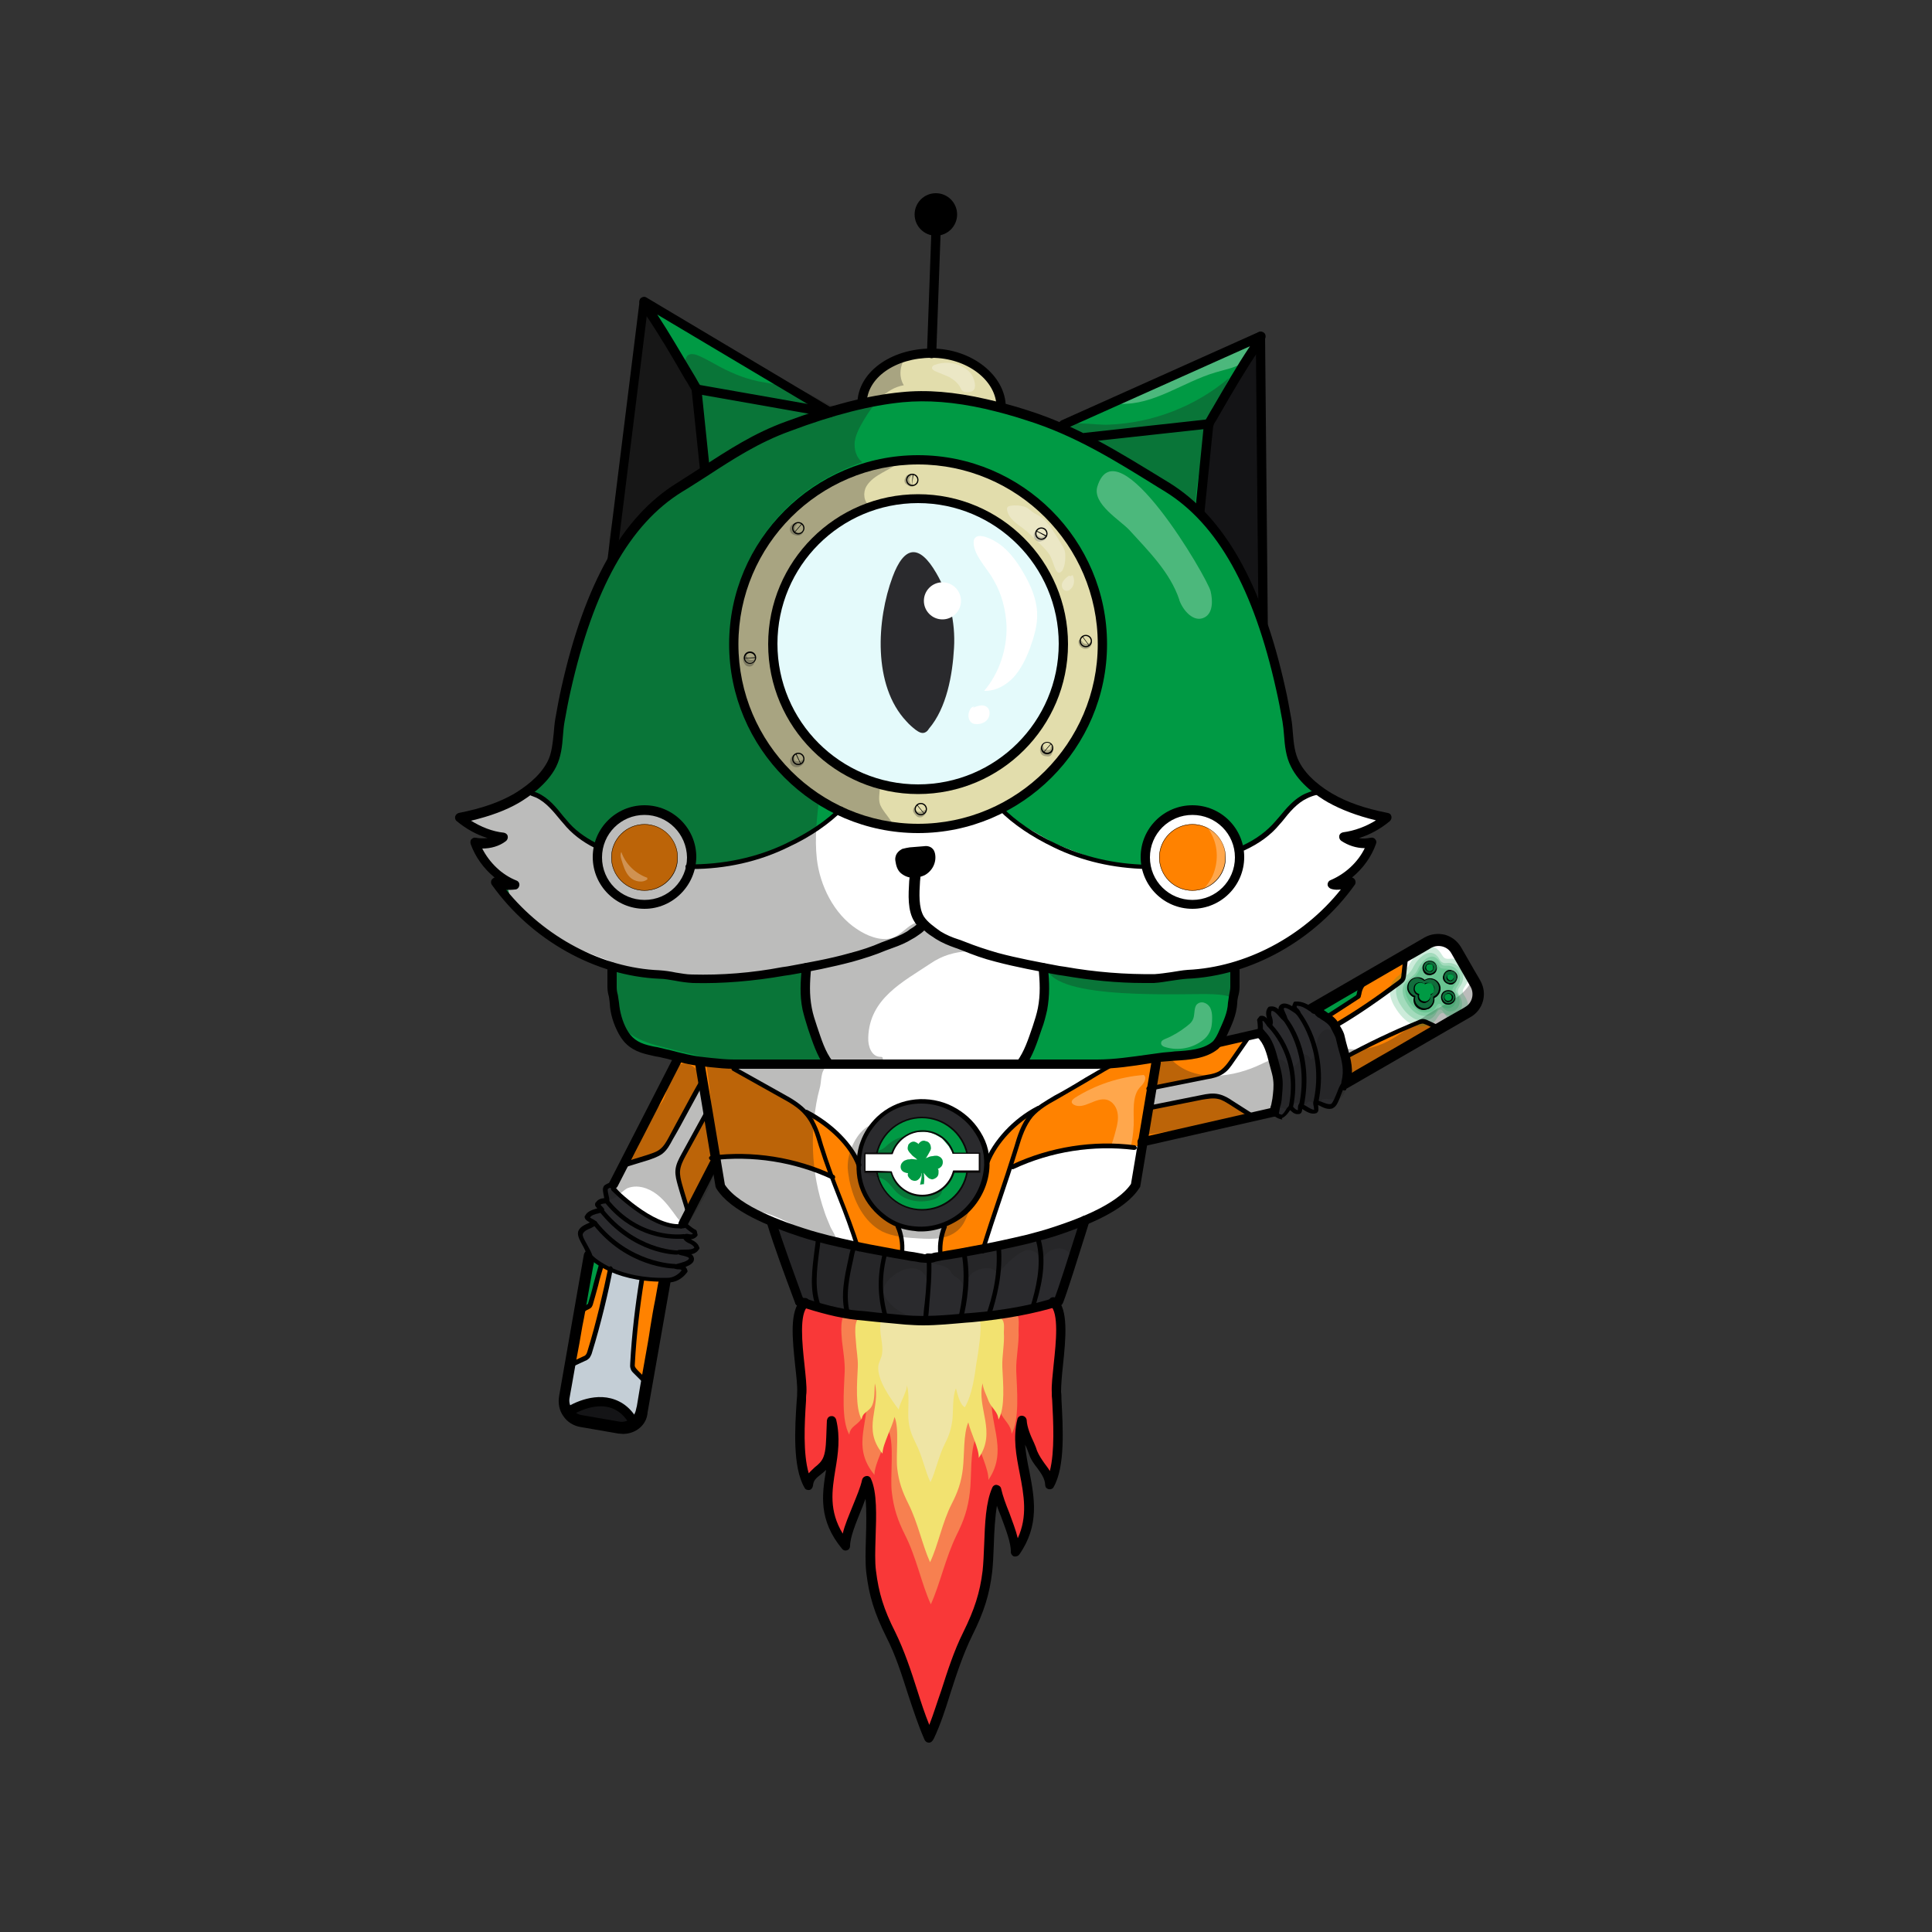 <?xml version="1.0" encoding="utf-8"?>
<!-- Generator: Adobe Illustrator 27.3.1, SVG Export Plug-In . SVG Version: 6.00 Build 0)  -->
<svg version="1.1" id="Layer_1" xmlns="http://www.w3.org/2000/svg" xmlns:xlink="http://www.w3.org/1999/xlink" x="0px" y="0px"
	 viewBox="0 0 500 500" style="enable-background:new 0 0 500 500;" xml:space="preserve">
<rect x="0" y="0" width="500" height="500" fill="#333333" stroke="none"/>
<style type="text/css">
	.st0{fill:#FFFFFF;}
	.st1{fill:#2A2A2D;}
	.st2{fill:#009A44;}
	.st3{fill:#F93838;}
	.st4{opacity:0.42;}
	.st5{fill:#F2E270;}
	.st6{fill:#E2DDAC;}
	.st7{opacity:0.37;}
	.st8{fill:#B5F2F4;}
	.st9{fill:#FF8200;}
	.st10{fill:#C4CED6;}
	.st11{fill:#141416;}
	.st12{fill:#EFE5A5;}
	.st13{opacity:0.3;}
	.st14{fill:#1D1D1B;}
	.st15{fill:none;}
	.st16{opacity:0.2;}
	.st17{fill:#0A0808;}
</style>
<g>
	<g id="COLOR">
		<g>
			<polygon class="st0" points="287.3,275.9 281.8,279.1 271.1,285 264.2,289.9 257.8,296.6 255.7,300.2 222.2,301.5 220.8,298.7 
				217.7,294.7 214.5,291.7 210.2,288.7 202.4,283.4 192.9,278.1 189.9,276.4 199,275.4 231,275.4 283.9,275.4 			"/>
		</g>
		<g>
			<path class="st1" d="M255.3,301.5c-0.1,9.6-8.8,17.3-18.4,16.5c-4.2-0.4-7.3-1.9-10.3-4.9c-2.2-2.3-3.8-5.2-4.3-8.3
				c-0.5-2.8-0.2-6.5,0.7-9.1c0.9-2.4,2.3-4.6,4.1-6.3c4.7-4.5,11.7-5.6,17.7-3.1c2.9,1.2,5.4,3.2,7.3,5.6
				C254.5,295,255.4,297.7,255.3,301.5z"/>
		</g>
		<g>
			<path class="st2" d="M227,298.6c1.2-5.3,5.9-9.4,11.6-9.4s10.5,4,11.6,9.4l0.1,4.7c-1,5.6-5.9,9.8-11.8,9.8
				c-5.9,0-10.7-4.3-11.8-9.8L227,298.6z"/>
		</g>
		<g>
			<path class="st3" d="M273.3,360.6c0.4,7.3,1.3,18.5-1.8,24.1c-0.2-3.5-3.1-5-4.3-8.3c-1-2.6-2.6-5.6-2.8-8.3
				c-2.8,11.1,6.5,22-1.8,34.1c0.1-4.3-3.7-11.5-4.8-16.2c-2.3,5.2-1.7,14.9-2.4,21.1c-0.7,6.2-2.3,10.7-5.1,16.3
				c-4.4,8.7-6.3,18.8-9.8,26.6c-3.5-7.7-5.5-17.9-9.8-26.6c-2.8-5.6-4.4-10.1-5.1-16.3c-0.7-6.1,1.1-18.3-1.2-23.5
				c-1.1,4.7-5.5,12.5-5.4,16.7c-9.5-11.7-0.8-21.1-3.6-32.3c-0.2,2.8,0,7.3-1,9.8c-1.3,3.3-4.7,3.4-5,6.9
				c-3.1-5.5-2.2-16.8-1.8-24.1c0.2-4-0.7-8-1-11.9c-0.2-2.3-1.1-10.3,2.3-11c0.4-0.1,0.8,0,1.3,0.1c1.4,0.4,2.8,0.9,4.2,1.3
				c1.7,0.4,3.4,0.5,5,0.6c3.7,0.2,7.4,0.4,11,0.7c3.3,0.2,6.5,1.1,9.8,1.3c4.6,0.1,9.1-0.5,13.6-1.1c2.6-0.4,5.3-0.7,7.8-1.4
				c3.4-0.9,7-2.2,10.6-1.2c2.8,0.8,2.2,4.4,2.2,6.9C274.4,350.1,273,355.4,273.3,360.6z"/>
		</g>
		<g class="st4">
			<path class="st5" d="M263,354.8c0.2,4.9,0.9,12.5-1.2,16.3c-0.1-2.4-2-3.4-2.9-5.6c-0.7-1.7-1.8-3.8-1.9-5.6
				c-1.9,7.5,4.4,14.9-1.2,23.1c0.1-2.9-2.5-7.7-3.2-11c-1.6,3.5-1.1,10.1-1.6,14.2c-0.5,4.2-1.5,7.2-3.4,11
				c-2.9,5.9-4.3,12.7-6.7,18c-2.4-5.2-3.7-12.1-6.7-18c-1.9-3.8-2.9-6.8-3.4-11c-0.5-4.1,0.7-12.4-0.8-15.8
				c-0.7,3.2-3.7,8.4-3.7,11.3c-6.5-7.9-0.5-14.3-2.4-21.8c-0.1,1.9,0,4.9-0.7,6.7c-0.8,2.2-3.2,2.3-3.4,4.7
				c-2.1-3.7-1.4-11.3-1.2-16.3c0.1-2.6-0.4-5.4-0.7-8c-0.1-1.6-0.8-7,1.6-7.4c0.3-0.1,0.5,0,0.8,0.1c1,0.2,1.9,0.6,2.8,0.8
				c1.1,0.3,2.3,0.4,3.4,0.4c2.5,0.1,5,0.3,7.4,0.4c2.2,0.1,4.4,0.8,6.7,0.8c3.1,0.1,6.2-0.4,9.2-0.8c1.8-0.2,3.5-0.5,5.3-1
				c2.3-0.6,4.7-1.5,7.1-0.8c1.9,0.5,1.4,3,1.4,4.7C263.8,347.7,262.9,351.3,263,354.8z"/>
		</g>
		<g>
			<polygon class="st0" points="341.2,261.2 345.2,265.2 347.2,267.4 348.3,275 348.7,280.6 377.9,263.5 382.1,259.4 382.1,254.3 
				376.7,245.4 373.6,243.7 356,251.2 			"/>
		</g>
		<g>
			<path class="st2" d="M325.7,88.5l1.3,67.9l0.7,7.2l2.5,8.6l4.3,19.2c0.6,7,2,11.2,8.6,14.5c5.2,2.6,10.7,4.7,16.3,6.4
				c-2.5,2.4-5.8,4.1-9.2,4.7c1.1,0.3,2.2,0.7,3.1,1.4c0.9,0.7,1.5,1.9,1.2,2.9c-0.2,0.7-0.7,1.3-1.2,1.9c-1.3,1.4-2.7,2.6-4.1,3.9
				c-1.3,1.3-1.3,0.8-0.7,2.6c0.3,0.9-0.4,1.8-1.1,2.5c-2.8,2.9-5.7,5.8-9,8.1c-5.5,3.9-13.3,5.7-18.2,10.3c-0.7,0.6-0.8,1.6-1,2.4
				c-0.5,2.9-0.2,5.9-1,8.6c-0.6,2.2-1.3,4.3-1.9,6.4l-3,4.1l-4.6,0.4l-11,1.4l-8.3,0.8l-12.7,0.6h-12.4h-41.6l-28.7-0.1h-10.9
				l-6.4-1.9l-5.9-1l-6.4-2.1l-3.9-5.3l-1.8-8.7l-0.1-5.9l-5.6-2c-3.5-1.3-7.2-4.3-10.3-6.3c-2.6-1.7-5-3.7-7.1-5.8
				c-1.3-1.3-4.4-4.6-4.7-6.2c-0.1-0.8,0.3-1.7,1.1-1.8c-1.4,0.2-3.8-2.4-4.6-3.2c-1.6-1.7-2.4-3.8-2.8-6.1c0.5-0.3,1.2-0.3,1.8-0.4
				c2.2-0.4,1.3-1.9,0.2-2.8c-0.5-0.4-1.4-0.5-1.9-1c-0.8-0.7-1.5-1.9-2.2-2.7c5.5-2.1,11.6-4,16.1-7.8c2.3-2,4.3-4.9,5.4-7.7
				c0.5-1.4,0.2-3.7,0.4-5.2c0.3-2.3,0.7-4.7,1-7.1l5.3-21l9-19.9l0.1-8.8l3.8-30.5l3.9-25.1l46.3,28l17.5-3.5l10.9-0.2l16.2,2.4
				l17,4.8l29.7-13.3l21.3-9.5h0.7L325.7,88.5z"/>
		</g>
		<g>
			<circle class="st6" cx="237.6" cy="166.7" r="47.7"/>
		</g>
		<g>
			<circle class="st0" cx="237.6" cy="166.7" r="37.6"/>
		</g>
		<g class="st7">
			<circle class="st8" cx="237.6" cy="166.7" r="37.6"/>
		</g>
		<g>
			<path class="st1" d="M234.6,186.7c0.7,0.8,1.5,1.5,2.4,2.2c0.7,0.5,1.5,1,2.3,0.7c0.5-0.2,0.8-0.5,1.1-1
				c4.6-5.4,6.1-13.9,6.5-20.9c0.4-6.7-1.2-13.6-4.6-19.4c-4.4-7.6-8.3-7.1-11.3,1C226.9,160.3,225.8,177.4,234.6,186.7z"/>
		</g>
		<g>
			<path class="st0" d="M213.6,275c0,0,49.6,0.5,50.6,0.4c1-0.2,4.2-8.7,4.2-8.7l1.9-9.4l-0.7-7.1l10.6,1.9l15.4,1l11.7-1.4
				l10.4-1.5l5.2-1.7l11.2-5.2l11.6-9.4l3.9-5.2l-3.5-0.7l7.4-6.4l1.9-3.8l-7-1.2l8.7-3.5l-4-3.2l-12.4-5.8l-2,1.4l-2.9,1.2
				l-1.7,2.2l-5.3,5.8l-4,3.1l-3.2,1.7l-24.9,4.3l-2.3,0.4l-6.4-0.8l-5.4-1.3l-9.5-3.7l-9.1-5.2l-4.4-3.7l-10.7,3.5l-10.2,0.8
				l-11.9-0.7l-10-3.1l-1.9,1.6l-6.9,4.9l-8.7,4.1l-6.1,2l-12,1.6h-2.3l-25.7-5.6l-6.6-5.6l-4.3-4.9l-4.7-2.6c0,0-2.3,0.1-2.5,0.1
				c-0.2,0-10.6,5.6-10.6,5.6l-3.6,1.1l2.9,2.2l4.9,2.3l-5.4,1.6l5.1,7.5l2.8,3.3l0.8,2.9l6.4,7.8l12.8,7l9,3.5l4.9,1l15,1.8
				l13.5-0.5l13.6-1.6h1.5l0.5,10.2l3.1,9L213.6,275z"/>
		</g>
		<g>
			<circle class="st0" cx="166.8" cy="221.9" r="12.2"/>
		</g>
		<g>
			<circle class="st9" cx="166.8" cy="221.9" r="8.6"/>
		</g>
		<g>
			<circle class="st0" cx="308.6" cy="220.9" r="12.2"/>
		</g>
		<g>
			<circle class="st9" cx="308.6" cy="221.9" r="8.6"/>
		</g>
		<g>
			<path d="M239.2,225.1c1-0.7,1.6-1.8,1.6-2.9c0-0.4-0.1-0.8-0.2-1.1c-0.4-0.8-1.4-1.1-2.3-1.2c-1.6-0.2-3.1,0.1-4.6,0.7
				c-0.2,0.1-0.4,0.2-0.5,0.4c-0.1,0.2-0.1,0.4,0,0.7c0.1,0.6,0.3,1.2,0.5,1.8C234.8,225.8,237,226.7,239.2,225.1z"/>
		</g>
		<g>
			<polygon class="st9" points="266.1,289.1 263.5,295.6 257.2,314.6 254.3,323.2 244.5,324.4 243.4,324.1 244.5,317.4 247,315.9 
				251.5,311.8 254,307.9 254.9,304.7 255.7,300.2 257.8,296.6 262,292.1 265.2,289.1 			"/>
		</g>
		<g>
			<polygon class="st9" points="210.2,288.7 212.5,296.2 216.8,308.5 221.9,322.1 226.1,323.8 234.1,324.8 233.6,322.1 233,317.4 
				230.3,315.9 227.9,314.3 225,311.3 223.2,307.6 222.4,304.7 222.2,300.7 218.2,295.1 215.1,292.2 			"/>
		</g>
		<g>
			<polygon class="st0" points="233,317.4 236.5,318.1 241.2,317.8 244.5,317.4 243.8,321.7 243.4,324.1 239.5,324.8 233.5,323.8 
							"/>
		</g>
		<g>
			<path class="st9" d="M261.4,302l3.8-1.3l6.2-2c0,0,6.7-1.4,7-1.4c0.3-0.1,7.3-0.6,7.3-0.6l6.6,0.3l3,0.3l3.7-21.2v-2l-10.7,1.5
				l-4.4,2.2l-11,6.4l-6.5,4.3l-1.6,3.8L261.4,302z"/>
		</g>
		<g>
			<path class="st9" d="M181.1,275.6c-0.1,0.1-0.1,0.3-0.1,0.8c0.2,4,4.2,22.9,4.2,22.9h2.7h8.5l9.7,1.8l8.5,3.2l-1.6-6.7l-2.8-8.8
				l-4.2-3.1l-10.4-6l-7.7-4.4L181.1,275.6z"/>
		</g>
		<g>
			<polygon class="st0" points="185.8,306.8 193.1,313.5 210.7,319.9 221.9,322.1 218.4,312.5 215.2,304.2 206.9,301.1 197.8,299.6 
				189.1,299.3 184,299.7 			"/>
		</g>
		<g>
			<polygon class="st0" points="255.8,323.2 266.1,320.2 280.2,316.7 288.2,312.8 293.6,308 295.3,296.6 291.7,296.6 285.7,296.6 
				279.1,297.1 271.4,298.6 265.2,300.7 261.1,302.6 254.8,322.4 			"/>
		</g>
		<g>
			<polygon class="st1" points="200.8,316.6 204.3,329.6 206.9,336.8 216.6,340.1 235.5,341.8 251.5,341 271.5,338.3 273.9,336.8 
				280.2,316.7 266.1,320.2 251.5,323.8 239.5,326.4 230.3,324.4 210.7,319.9 			"/>
		</g>
		<g>
			<path class="st0" d="M295.5,296c0,0,11.9-3.8,12.1-3.9c0.2-0.2,22.1-4.4,22.1-4.4l1.4-7.1l-3-10.4l-3.8-2.8l-11,3.6l-5.5,2.2
				c-1.3,0.2-2.6,0.5-3.9,0.8c-2.7,0.5-4.4-0.2-5,2.9c-0.4,2.5-0.8,4.9-1.3,7.3C296.9,288.2,296.2,292.1,295.5,296z"/>
		</g>
		<g>
			<polygon class="st0" points="181.3,274.9 185.1,302.2 175.8,317.3 172.8,317 167.1,314.5 161.9,310.6 158.5,306.2 170,283 
				175.6,274.6 			"/>
		</g>
		<g>
			<polygon class="st9" points="161.5,301.1 165.3,300.2 170.6,298.3 173.5,294.4 181.6,281 179.9,274.6 175.6,274.6 			"/>
		</g>
		<g>
			<polygon class="st9" points="182.4,288.7 175.8,301.1 175.2,304.2 177.9,312.9 185.2,300.7 			"/>
		</g>
		<g>
			<polygon class="st9" points="298.1,281.8 305.9,279.8 312.7,278.7 316,277.6 321.2,271 321.8,269 315.6,269.3 312.1,272 
				304.3,273.4 297.6,274 			"/>
		</g>
		<g>
			<polygon class="st9" points="297.1,286.9 295.6,295.5 306.6,293 317.6,291.2 323.9,289.1 320.6,286.6 316,283.7 313.3,283.7 
				305.6,285.2 			"/>
		</g>
		<g>
			<path class="st1" d="M329.8,288.4l1.4,0.7l2.3-1.7l1.3-0.2c0,0,0.2,0.7,0.7,0.5s1,0.2,1,0.2l0.4-1.8l2.4,1.5l1.5,0.2l-0.1-2.5
				l3.8,1.3l1.4-1.3l1.6-3.9l0.8-6.3l-1.9-7.6l-3.3-4.1l-4.3-3.1l-3.6-0.6l-0.2,1.3l-2.9-0.8l-0.6,1.1l-0.4,1l-2.1-1.3l-0.6,0.5
				l-0.3,3.4l-1.8-1.4l-0.4,0.8l0.1,2.3l4.6,10.3l-0.8,10.1L329.8,288.4z"/>
		</g>
		<g>
			<path class="st2" d="M344,263.3c0-0.4,3.8-2.9,3.8-2.9l3.8-2.9v-2.2l-10.5,5.9L344,263.3z"/>
		</g>
		<g>
			<path class="st9" d="M372.2,266.4l-3.7-2l-4.9,1.7l-15.3,7.3c0,0,1.1,7,1.3,6.7C349.9,279.8,372.2,266.4,372.2,266.4z"/>
		</g>
		<g>
			<path class="st9" d="M343.8,262.8c0.2,0.1,2.7,2.6,2.7,2.6l7.1-5c0,0,9.6-6.7,9.5-6.8c-0.1-0.2,0.4-5.1,0.4-5.1l-10.9,6.2
				l-1.4,3.5L343.8,262.8z"/>
		</g>
		<g>
			<path class="st1" d="M371,258.2c0.1-0.1,0.2-0.1,0.3-0.1c1.3-0.7,1.7-2.2,1-3.5c-0.7-1.3-2.2-1.7-3.5-1c-0.1,0.1-0.2,0.1-0.2,0.2
				c-0.8-0.8-2-1-3-0.4c-1.3,0.7-1.7,2.2-1,3.5c0.4,0.6,0.9,1,1.5,1.2c-0.2,0.6-0.1,1.3,0.2,1.9c0.7,1.3,2.2,1.7,3.5,1
				C370.7,260.3,371.2,259.3,371,258.2z"/>
		</g>
		<g>
			<path class="st2" d="M370.2,257.5c0.1,0,0.1-0.1,0.2-0.1c0.8-0.4,1.1-1.4,0.7-2.2c-0.4-0.8-1.4-1.1-2.2-0.7
				c-0.1,0-0.1,0.1-0.2,0.1c-0.5-0.5-1.3-0.6-1.9-0.3c-0.8,0.4-1.1,1.4-0.7,2.2c0.2,0.4,0.5,0.7,1,0.8c-0.1,0.4-0.1,0.8,0.1,1.2
				c0.4,0.8,1.4,1.1,2.2,0.7C370,258.9,370.3,258.2,370.2,257.5z"/>
		</g>
		<g>
			<circle class="st1" cx="370" cy="250.4" r="1.7"/>
		</g>
		<g>
			<circle class="st1" cx="375.3" cy="252.9" r="1.7"/>
		</g>
		<g>
			<circle class="st2" cx="375.3" cy="252.9" r="0.9"/>
		</g>
		<g>
			<circle class="st1" cx="374.8" cy="258.1" r="1.7"/>
		</g>
		<g>
			<circle class="st2" cx="374.8" cy="258.1" r="1"/>
		</g>
		<g>
			<circle class="st2" cx="370" cy="250.4" r="1"/>
		</g>
		<g>
			<polygon class="st1" points="158.2,307.3 161.5,310.1 167,313.9 171.4,316.3 175.2,317.3 177.4,317.3 178.6,318.2 179.6,319.5 
				177.5,320.2 179.6,322 180,322.9 178.2,324.1 177.6,324.8 178.5,326 176.2,327.7 176.7,329.2 173.3,331.1 168.3,331.1 
				159.3,329.2 153.7,326 150.7,321.3 150,319 153.4,316.6 151.5,315.3 153.6,313.4 155.1,313.1 154.3,311.5 155.8,310.6 
				156.8,310.2 155.8,307.6 157.8,306.8 			"/>
		</g>
		<g>
			<path class="st10" d="M152.1,325.6c-0.4,0.3-5.9,39.4-5.9,39.4l2.5,2.9l6.8,0.7l8.2,1.4l1.4-2.1l2-7.6l4.8-23.5l0.5-5.6l-4-0.1
				l-5.9-0.7l-5.6-2.7c0,0-2.5-0.6-2.8-1.1C153.7,326,152.1,325.6,152.1,325.6z"/>
		</g>
		<g>
			<polygon class="st11" points="147.6,365.7 151.5,363.2 157.9,363.1 161.7,364.9 165,367.9 162.6,370 157.9,370 150.9,368.1 			
				"/>
		</g>
		<g>
			<polygon class="st2" points="156,327.5 153.1,336.8 151.8,338.6 151.1,331.1 153.5,325.4 			"/>
		</g>
		<g>
			<path class="st9" d="M155.5,327.4c-0.2-0.5,2.7,1.3,2.7,1.3l-5.8,22.1l-4,2.5l2.4-14.7l2.1-1L155.5,327.4z"/>
		</g>
		<g>
			<polygon class="st9" points="166.4,330.9 164.7,340.3 163.6,353.8 167.5,357.6 172.3,331.3 			"/>
		</g>
		<g>
			<path class="st5" d="M259.4,353.8c0.2,4.1,0.8,10.5-1,13.6c-0.1-2-1.7-2.9-2.5-4.7c-0.5-1.4-1.5-3.2-1.6-4.7
				c-1.6,6.3,3.7,12.5-1,19.3c0.1-2.4-2.1-6.5-2.7-9.2c-1.3,2.9-1,8.5-1.4,11.9c-0.4,3.5-1.3,6.1-2.9,9.2
				c-2.5,4.9-3.5,10.7-5.6,15.1c-2-4.4-3.1-10.1-5.6-15.1c-1.6-3.2-2.5-5.7-2.9-9.2c-0.4-3.5,0.6-10.4-0.7-13.3
				c-0.6,2.7-3.1,7-3.1,9.5c-5.4-6.6-0.4-11.9-2-18.2c-0.1,1.6,0,4.1-0.6,5.5c-0.7,1.9-2.7,1.9-2.8,3.9c-1.7-3.1-1.2-9.5-1-13.6
				c0.1-2.2-0.4-4.5-0.5-6.7c-0.1-1.3-0.7-5.9,1.3-6.2c0.2-0.1,0.5,0,0.7,0.1c0.8,0.2,1.6,0.5,2.3,0.7c1,0.2,1.9,0.3,2.9,0.4
				c2.1,0.1,4.1,0.2,6.2,0.4c1.9,0.1,3.7,0.7,5.6,0.7c2.6,0.1,5.2-0.3,7.7-0.7c1.5-0.2,3-0.4,4.4-0.8c1.9-0.5,4-1.3,6-0.7
				c1.6,0.5,1.2,2.5,1.2,3.9C260,347.8,259.3,350.8,259.4,353.8z"/>
		</g>
		<g>
			<path class="st12" d="M253.2,349.6c-0.2,1.4-0.4,2.6-0.5,3.1c-0.5,3.7-1.1,8.2-3,11.5c-1.3-0.7-1.9-3.4-2.3-4.9
				c-0.9,2-0.7,5.7-0.9,8c-0.3,2.3-0.8,4.1-1.9,6.2c-1.7,3.3-2.4,7.2-3.8,10.1c-1.4-2.9-2.1-6.8-3.8-10.1c-1.1-2.2-1.7-3.8-1.9-6.2
				c-0.2-2.3,0.4-7-0.5-8.9c0.5,1.1-1.9,4.9-2,6.4c-2.1-2.8-5.6-7.6-5.3-11.2c0.1-1.1,0.9-2.2,1-3.4c0.2-1.7-0.2-3.4-0.4-5
				c-0.1-0.9-0.4-4,0.9-4.2c0.2,0,0.3,0,0.5,0.1c0.5,0.1,1.1,0.4,1.6,0.5c0.7,0.2,1.3,0.2,1.9,0.2c1.4,0.1,2.8,0.2,4.2,0.2
				c1.3,0.1,2.5,0.4,3.8,0.5c1.7,0.1,3.5-0.2,5.2-0.4c1-0.1,2-0.3,3-0.5c1.3-0.4,2.7-0.8,4-0.5C254.3,341.3,253.7,346.1,253.2,349.6
				z"/>
		</g>
		<g>
			<polygon class="st0" points="253.4,298.6 246.5,298.6 246.5,298.3 245.5,296.6 243.8,294.6 242,293.6 240.7,293.1 239.2,292.9 
				237.1,293 235.5,293.4 233.6,294.5 232,296.1 230.8,298.3 230.7,298.6 223.9,298.6 223.9,303.3 230.5,303.3 230.6,303.5 
				231.6,305.6 232.6,307 234.3,308.4 236.5,309.2 238,309.5 239.7,309.4 241.6,308.9 242.9,308.3 244.1,307.4 245,306.5 
				246.2,304.8 246.6,303.7 246.6,303.3 253.4,303.3 			"/>
		</g>
		<g>
			<circle class="st0" cx="243.9" cy="155.5" r="4.8"/>
		</g>
		<g>
			<path class="st6" d="M223.1,104.5c0-7.4,8-13.1,18-13.1c10,0,18,6.6,18,14c0,0-11.1-2.6-17-2.6L223.1,104.5z"/>
		</g>
		<g>
			<polygon class="st11" points="325.7,88.5 312.8,109.9 310.5,132.6 314.7,137.5 320,145.9 326.6,160.3 			"/>
		</g>
		<g>
			<polygon class="st11" points="167.4,79.6 180.4,101.7 182.7,121.9 175,126.9 163.6,137.8 158.7,145.1 160.5,129 163.9,99.1 			
				"/>
		</g>
		<path class="st2" d="M238.7,302.5L238.7,302.5c0,0.1,0,0.4-0.1,0.4c0,0.5-0.2,0.9-0.2,1.3c-0.1,0.2-0.2,0.5-0.4,0.7
			c-0.3,0.4-0.7,0.7-1.2,0.7c-0.4,0-0.6-0.1-0.9-0.2c-0.4-0.3-0.7-0.6-0.9-1c-0.1-0.2-0.1-0.6,0-0.8l0,0l0,0c-0.4,0-0.6-0.1-0.9-0.2
			c-0.8-0.3-1.1-1-1-1.7c0.1-0.6,0.4-0.9,0.9-1.3c0.2-0.1,0.5-0.2,0.8-0.3s0.5,0,0.8-0.1c0.3-0.1,0.5,0,0.8,0s0.6,0.1,1,0.1l0,0l0,0
			l0,0c-0.2-0.2-0.4-0.3-0.6-0.5c-0.4-0.3-0.7-0.5-1-0.9c-0.2-0.2-0.4-0.4-0.6-0.7c-0.1-0.2-0.3-0.4-0.3-0.8s0.1-0.6,0.2-1
			c0.4-0.5,1-0.9,1.7-0.7c0.3,0.2,0.6,0.2,0.8,0.5c0.1,0.1,0.1,0.1,0.1,0.1l0,0l0,0c0-0.1,0.2-0.3,0.3-0.4c0.4-0.4,0.7-0.5,1.2-0.5
			c0.2,0.1,0.4,0.1,0.7,0.2c0.6,0.2,1,0.9,1,1.5c0.1,0.2,0,0.5-0.1,0.8c-0.2,0.3-0.4,0.8-0.6,1.1c-0.2,0.3-0.4,0.8-0.7,1l0,0l0,0
			l0,0c0.3-0.2,0.6-0.2,0.9-0.4c0.2-0.1,0.7-0.2,1-0.2c0.1,0,0.4-0.1,0.6-0.1c0.1,0,0.4,0,0.5,0c0.4,0.1,0.8,0.3,1,0.5
			c0.4,0.4,0.5,0.7,0.5,1.2c0,0.5-0.2,1-0.6,1.3c-0.2,0.2-0.4,0.3-0.7,0.4l0,0l0,0c0.2,0.2,0.2,0.3,0.2,0.6c0,0.4,0,0.7-0.1,1
			c-0.2,0.6-0.9,1-1.4,1.1c-0.2,0.1-0.6-0.1-0.9-0.2c-0.2-0.1-0.4-0.3-0.6-0.5c-0.2-0.2-0.5-0.5-0.7-0.8c-0.2-0.3-0.4-0.5-0.4-0.8
			l0,0c0.1,0.1,0.1,0.1,0.1,0.1c0.1,0.2,0.2,0.5,0.2,0.9c0.1,0.2,0,0.5,0.1,0.8c0,0.1,0,0.5,0,0.7c0,0.4-0.1,0.8-0.1,1.1l0,0
			c-0.1-0.1-1,0.1-1,0.1l0,0c0.1-0.2,0.1-0.6,0.2-0.9c0.1-0.4,0.2-0.9,0.2-1.4c0-0.4,0.1-0.6,0-0.8c0-0.1,0-0.4,0-0.5
			C238.6,302.8,238.6,302.7,238.7,302.5C238.7,302.6,238.7,302.6,238.7,302.5L238.7,302.5z"/>
	</g>
	<g id="SHADOWS">
		<g class="st13">
			<path class="st14" d="M226.1,96.3c0.3-0.2,0.6-0.5,1-0.7c2.7-2,5-4.7,8.7-4.4c-2.7,1.7-3.6,5.8-1.9,8.5c-4.7,0.8-8,5-10.4,9.1
				c-1,1.7-2,3.5-2.3,5.5c-0.2,2,0.4,4.2,2,5.3c-5.5,1.9-11.2,4.8-15.8,8.5c-6.6,5.2-11.8,12.2-14.9,20c-1.9,4.6-3,9.4-3.4,14.3
				c-1.3,17.2,8,34.8,23,43.5c-0.7,5.5-1.3,11-0.7,16.4c0.8,6.9,4.4,14.2,10.3,18.1c2.5,1.7,6,3.2,9,2.4c3-0.8,5-4.9,8.5-4.1
				c1,0.2,1.8,0.8,2.6,1.4c1.6,1.1,7,6.1,8.9,6.1c-3.5,0.1-6.9,1.1-9.8,3.1c-7.2,4.8-15.9,9.1-16.2,19.2c-0.1,2.2,0.8,4.8,2.9,5
				c0.3,0,0.7,0,0.8,0.2c0.4,0.5-0.4,1.1-1,1.2c-3.1,0.6-6.1-0.2-9.2,0c-1.4,0.1-2.9,0.2-4.1,1c-1.9,1.2-1.4,4-2,5.9
				c-0.7,2.5-1.1,5.1-1.4,7.7c-0.6,5.5-0.4,11,0.6,16.3c0.5,2.7,1.2,5.3,2.1,7.9c0.4,1.3,1,2.5,1.5,3.8c0.4,0.9,1.4,2.2,1.4,3.2
				c-4.2-0.5-8.5-2.5-12.2-4.3c-1.8-0.8-3.6-1.7-5.5-2.3c-1.3-0.4-2.6-0.7-3.9-1.1c-1.9-0.7-3.6-1.6-5.3-2.6
				c-0.7-0.4-1.3-0.8-1.9-1.3c-0.8-0.7-1.3-1.6-1.8-2.6c-0.6-1.3-0.5-2.5-0.5-3.9c-0.3-8.6-1-17.2-2.2-25.7c-0.1-1-0.3-2-0.9-2.7
				c-0.7-0.8-1.7-1-2.7-1.3c-2.3-0.5-4.6-1.1-6.9-1.7c-3.3-0.8-6.7-1.7-9.5-3.7c-2.2-1.6-4-4.3-4.1-7.1c0-0.6,0.2-1.3,0.1-1.9
				c-0.1-0.8-0.5-1.6-0.7-2.3c-0.4-1.8-0.5-3.6-0.2-5.4c0.1-0.7,0.2-1.4-0.2-1.9c-0.2-0.2-0.6-0.4-0.9-0.5c-1.4-0.5-2.8-1-4.2-1.6
				c-1.3-0.5-2.7-1-4-1.6c-7.8-3.5-14.1-9.5-19.6-16.1c-0.2-0.3-0.5-0.7-0.2-1c0.1-0.1,0.4-0.1,0.6-0.2c0.8-0.2,0.9-1.3,0.4-1.9
				c-0.4-0.7-1.2-1-1.9-1.3c-2.7-1.6-3.9-4.7-4.9-7.7c0.9-0.1,1.9-0.1,2.8-0.1c1.1-0.1,2-1.2,0.7-1.8c-1.9-0.8-3.7-1.7-5.6-2.6
				c-0.4-0.2-0.8-0.4-0.9-0.7c-0.2-0.4,0.1-1,0.4-1.3c0.4-0.3,0.8-0.4,1.3-0.5c5.7-1.4,11.6-3.2,15.7-7.5c0.9-1,1.7-2,2.5-3.1
				c1-1.3,1.9-2.6,2.6-4.1c0.9-2.1,1.1-4.4,1.3-6.7c0.1-1.7,0.3-3,1-4.6c0.7-1.7,1.1-3.5,1.6-5.3c1.4-5.3,2.3-10.6,3.8-15.9
				c1.1-3.8,2.5-7.7,4.2-11.3c0.8-1.7,2-3.3,2.5-5.1c0.6-2,0.4-4.1,0.5-6.1c0.1-2.8,0.9-5.3,1.5-8c0.2-1.1-0.1-2.1,0.2-3.2
				c0.2-1.3,0.8-2.6,1.3-3.9c0.6-2,0.8-3.5,0.7-5.6c-0.1-0.8,0-1.6,0-2.3c0.2-4.2,0.3-8.3,1.2-12.4c0.4-1.6,0.8-3.2,1.2-4.8
				c1.2-5.2,1.1-10.4,1.7-15.7c0.2-1.4-0.4-4.4,1.6-4.9c1-0.2,1.9,0.7,2.4,1.6c1.7,2.6,3,5.3,4.2,8.2c0.4,1,0.8,2,1.3,3.1
				c0.2,0.6,0.5,1.3,1,1.7c1.4,1.3,1.2-1.6,2.2-2.2c0.8-0.5,1.9-0.2,2.8,0.2c1.4,0.6,2.6,1.3,3.9,2c3.7,2.1,7.3,3.7,11.5,4.6
				c4.1,0.8,8.5,1.2,12.4,2.9c2.5,1.1,4.6,2.8,7.2,3.5c2.6,0.7,5.9,0.1,7-2.4C223.9,99.4,223.7,98.2,226.1,96.3z"/>
		</g>
		<g class="st13">
			<path class="st14" d="M158.4,310.3c1.4-0.5,2.9-2.3,4-2.8c2.5-1,5.4-0.1,7.6,1.6c2.1,1.6,3.7,3.9,5.3,6.1
				c0.5,0.6,1.1,1.3,1.9,1.3c0.9,0,1.6-0.8,2-1.6c2.9-4.6,6-9.5,6-15c0-2.6-0.7-5-1.3-7.6c-0.8-3.6-1.5-7.2-1.9-10.9
				c-0.1-1.1-0.2-2.3-0.8-3.3c-1.1-2.2-4-3.9-6.2-2.1c-2.3,1.9-1.9,6.5-3.6,9.1c-0.7,1-1.6,1.9-2.3,2.9c-1.3,1.7-1.9,3.8-2.7,5.8
				c-1.5,3.8-3.5,7.4-5.9,10.7c-1.3,1.7-3,3.7-3.4,5.9C157.6,310.6,158,310.5,158.4,310.3z"/>
		</g>
		<g class="st13">
			<path class="st14" d="M200.5,156.2c0.7-2,1.8-4.1,2.8-5.7c2-3.5,5-6.5,7.7-9.4c2-2.2,3.9-4.3,6.4-6.1c1-0.7,6.6-4.8,7.7-4.1
				c-1.6-1-1.8-3.4-0.9-5c0.9-1.6,2.6-2.7,4.2-3.6c1.6-0.9,3.4-1.7,4.6-3.2c-3.4-1-6.7,0.6-9.7,2.1c-3,1.5-6.1,2.8-9.2,4.2
				c-2.2,1-4.4,2.1-6.4,3.6c-2.2,1.7-3.8,3.9-5.5,6.1c-2.2,2.9-4.4,5.8-6.3,9c-5.5,9.4-7.3,20.8-5.7,31.6c0.3,2,0.7,4,1.6,5.8
				c0.5,1.2,1.3,2.3,1.9,3.5c1,2,1.5,4.2,2.3,6.2c2.3,5.5,6.7,9.7,11.4,13.1c2.5,1.7,5.2,3.1,7.7,4.8c1.8,1.2,4,1.3,6.1,1.7
				c2,0.5,3.7,1.6,5.6,2.2c0.4,0.1,4.6,0.5,4.5,0.4c-0.8-1-1.5-2.1-2.3-3.1c-0.5-0.7-0.9-1.3-1.2-2c-0.5-1.3-0.2-2.8-0.1-4.2
				c-4.1-2.1-8-3.5-11.8-6.2c-8.6-6.1-14.7-15.9-16-26.4c-0.2-2,0.1-4,0.1-5.9c-0.1-2.1-0.5-4-0.3-6.2
				C199.9,158.3,200.2,157.3,200.5,156.2z"/>
		</g>
		<g class="st13">
			<path class="st14" d="M286.9,109.9c11.3-0.4,22.5-4.7,31.2-12.1c-5,10.3-8,21.6-8.8,33c-10.3-3.6-17.3-13.5-27.5-17.2
				c-2.6-1-6.3-1.2-8.5-2.9C276.2,108.6,283.5,110.1,286.9,109.9z"/>
		</g>
		<g class="st13">
			<path class="st14" d="M313.9,257.3c2.1,0.1,4.4,0.3,6.1,1.5c0.2-3.1,0.1-6.1-0.3-9.1c-7.4,2.2-15.1,3.5-22.9,4.1
				c-2.2,0.2-4.3,0.2-6.5,0.1c-2.3-0.2-4.7-0.7-7-1.1c-4-0.8-8.3-2.3-12.4-2.4C272.6,259.1,306.8,257,313.9,257.3z"/>
		</g>
		<g class="st13">
			<path class="st14" d="M344.6,284.5c2.1,0.3,2.9-0.5,3.7-2.5c0.6-1.6,1.2-2.9,2.8-3.7c0.9-0.4,1.9-0.6,2.8-1
				c2.6-1.1,4.7-2.9,6.8-4.7c1-0.9,1.9-1.8,3.1-2.3c1.3-0.6,2.6-1.2,3.8-1.8c4.8-2.4,9.7-5.2,14.2-8.1c0.7-0.4,1.3-0.9,1.7-1.6
				c0.3-0.6,0.4-1.3,0.4-2c-0.1-2.2-1.1-4.4-2.8-5.8c0.4,2.8-1.4,5.1-3.5,6.7c-2,1.5-4.3,2.5-6.5,3.8c-3.7,2.2-7,5.1-10.7,7.3
				c-3.4,2-7,3.1-11,2.7c-1.6-0.1-2.3-0.2-3.1-1.8c-0.6-1.1-0.8-2.8-2.2-3.2c-1.6-0.5-3,1.4-3.3,3.1c-0.3,1.7-0.3,3.7-1.6,4.7
				c-0.2-1.1-1.6-1.8-2.6-1.4c-0.2,1.6-1.3,3.7-2.8,3.1c-0.5-0.2-0.8-0.8-1.2-1.1c-1.6-1.6-4.2-0.5-6.2,0.5
				c-7.1,3.4-16.3,4.7-22.3-0.3c-0.9-0.8-1.7-1.7-2.6-2.5c-1.7,2.9-2.5,7.1-3.1,10.4c-0.6,3.1-1.6,7.4-1.1,10.5
				c0.1,0.5,29-5.2,31.1-5.9c0.9-0.2,1.8-0.5,2.7-0.8c0.2-0.1,0.5-0.1,0.8-0.1c0.3,0.1,0.5,0.3,0.8,0.4c1.1,0.4,1.7-1.6,2.9-1.7
				c0.8-0.1,1.8,0.9,2.5,0.3c0.1-0.1,0.2-0.2,0.3-0.4c0.5-0.5,1.3,0,1.8,0.5c0.5,0.4,1.4,0.7,1.7,0.1c0.2-0.4-0.1-1,0.2-1.3
				c0.2-0.2,0.6-0.2,0.9-0.2C343.5,284.3,344,284.5,344.6,284.5z"/>
		</g>
		<g class="st13">
			<path class="st14" d="M224.3,323.4c-8-2-16.1-3.9-24.2-5.9c1.4,4.6,3,9.1,4.7,13.5c1,2.5,2,5.1,4.3,6.6c1.9,1.3,4.3,1.5,6.5,1.7
				c7.9,0.7,15.8,1.4,23.8,2.2c-3.1-0.3-7-1.8-9.1-4.2c-1.3-1.6-2.2-2.6-1.4-4.4c0.7-1.8,2.8-3.3,4.5-4.1c1.3-0.5,2.8-0.8,4.1-0.3
				c1.3,0.5,2.4,1.7,2.3,3.1c0.1-1.4,0.1-2.8,0-4.2c-0.1-0.4-0.1-0.7-0.3-1c-0.9-1.4-6.2-1.3-7.7-1.6
				C229.3,324.4,226.8,324,224.3,323.4z"/>
		</g>
		<g class="st13">
			<path class="st14" d="M246,329c0.2,0.4,0.4,0.7,0.7,1s0.7,0.4,1,0.7c1.1,0.7,1.9,2.1,1.7,3.4c0.4-1.7,0.9-3.6,2.3-4.7
				c0.7-0.5,1.4-0.8,2.2-1c0.8-0.2,1.7-0.3,2.5-0.1c0.8,0.2,1.6,0.8,1.9,1.6c1.4-2.2,3.4-4.1,5.5-5.5c0.5-0.3,1-0.6,1.6-0.8
				c1-0.3,2.2,0.1,3,0.8c0.8,0.8,1.1,1.9,0.8,3c0.4-1.4,1.1-2.7,2.3-3.5c1.1-0.8,2.8-1.1,4.1-0.5c1.3,0.6,2.2,2.2,1.7,3.6
				c0.1-2.1,0.6-4.1,1.5-6.1c0.5-1.1,1.1-2.1,1.3-3.2c0.1-0.2,0.1-0.4,0-0.6c-0.2-0.6-1.2-0.4-1.7,0c-7.8,4.7-17.4,4.9-26.2,7.2
				c-2,0.5-3.9,1.1-5.9,1.5c-1.5,0.3-4.1,0.1-5.3,0.9C242.6,327.6,244.7,327.2,246,329z"/>
		</g>
		<g class="st13">
			<path class="st14" d="M231.8,330.1c-0.2,0.2-0.4,0.4-0.7,0.5"/>
		</g>
		<g class="st13">
			<path class="st14" d="M204.8,138c0.1,0.1,0.3,0.2,0.4,0.3c0.5,0.2,1,0.4,1.6,0.3c0.5-0.1,1-0.5,1.1-1c-0.2,0-0.4,0.1-0.5,0.1
				c-0.3,0.1-0.6,0.2-0.9,0.1c-0.3-0.1-0.6-0.2-0.7-0.5c-0.1-0.1-0.1-0.3-0.1-0.4c0-0.2,0-0.4,0.1-0.7c0.1-0.1,0.4-0.4,0.4-0.5
				c0-0.4-0.5-0.3-0.8-0.2C204.4,135.9,204.1,137.2,204.8,138z"/>
		</g>
		<g class="st13">
			<path class="st14" d="M193.1,169.3c-0.5,0.2-0.8,0.8-0.8,1.4c0,0.5,0.3,1.1,0.7,1.5c0.7,0.5,1.7,0.4,2.1-0.4
				c0.3-0.4,0.4-1,0.4-1.4c-0.5,0.7-2.1,0.5-2.2-0.5c0-0.1,0-0.3-0.1-0.4s-0.3-0.2-0.4-0.1c-0.1,0.1-0.1,0.2-0.2,0.2"/>
		</g>
		<g class="st13">
			<path class="st14" d="M206.6,198.5c0.1,0,0.1,0,0.2-0.1c0.5-0.1,1.3-0.7,1.3-1.3c0.1-1.1-0.7-0.1-1.3-0.1c-0.2,0.1-0.9,0-1.1-0.2
				c-0.1-0.1-0.1-0.3-0.1-0.5c0-0.1-0.1-1.1,0-1.1C203.7,196.3,204.4,198.9,206.6,198.5z"/>
		</g>
		<g class="st13">
			<path class="st14" d="M238.2,210.1c-0.2,0-0.4,0-0.6,0c-0.5-0.1-0.9-0.7-0.8-1.3c-0.4,0.2-0.5,0.7-0.5,1.1
				c0.1,0.4,0.4,0.8,0.7,1.1c0.2,0.2,0.3,0.3,0.5,0.4c0.4,0.2,1,0.2,1.3-0.1c0.4-0.2,0.7-0.6,0.9-1c0.1-0.1,0.1-0.2,0.1-0.3
				C239.8,209,238.8,210.1,238.2,210.1z"/>
		</g>
		<g class="st13">
			<path class="st14" d="M235.9,123c0-0.1,0-0.2,0-0.2c0-0.4-1.1,0.2-1.2,0.2c-0.5,0.7-0.9,1.4-0.4,2.1c0.5,0.5,1.3,1,2,0.8
				c0,0,0.1,0,0.1-0.1c0.1-0.1,0.1-0.2,0-0.3c-0.1-0.1-0.2-0.1-0.3-0.1c-0.5-0.2-0.8-0.7-0.8-1.3C235.3,123.7,235.7,123.5,235.9,123
				z"/>
		</g>
		<g class="st13">
			<path class="st14" d="M268.6,140.1c0.2,0.1,0.5,0.1,0.8,0c0.5-0.1,1.1-0.3,1.3-0.8c0.1-0.2,0.2-0.5-0.1-0.6
				c-0.1-0.1-0.3,0-0.4,0.1c-0.5,0.2-1.1,0.2-1.6-0.2c-0.4-0.4-0.2-0.8-0.2-1.3c-0.2-0.1-0.4,0.1-0.6,0.4
				C267.2,138.6,267.7,139.8,268.6,140.1z"/>
		</g>
		<g class="st13">
			<path class="st14" d="M279.1,166.1c0,0.7,0.4,1.3,1,1.6c0.5,0.3,1.3,0.3,1.8-0.1c0.5-0.4,0.8-1.1,0.6-1.6
				c-0.2,0.1-0.4,0.3-0.7,0.5c-0.5,0.3-1.2,0.2-1.6-0.3C280,165.8,279.1,165.1,279.1,166.1z"/>
		</g>
		<g class="st13">
			<path class="st14" d="M271.1,194.1c-0.3,0-0.6-0.1-0.8-0.2c-0.3-0.3-0.2-0.8-0.4-1.1l-0.1-0.1c-0.1,0-0.1,0-0.1,0.1
				c-0.6,0.5-0.7,1.5-0.3,2.2c0.1,0.2,0.3,0.4,0.5,0.5c0.2,0.1,0.5,0.2,0.8,0.2c0.4,0.1,0.8,0.1,1.1-0.1c0.2-0.1,0.4-0.4,0.5-0.7
				c0.2-0.3,0.2-0.7,0.2-1.1c0-0.1-0.2-0.8-0.5-0.7c-0.1,0.1-0.1,0.5-0.1,0.6C271.9,194,271.5,194.1,271.1,194.1z"/>
		</g>
	</g>
	<g id="LIGHTS">
		<g>
			<path class="st0" d="M260.5,162.1c0.1,6-1.9,12.1-5.8,16.7c2.9,0.1,5.6-1.4,7.6-3.5c1.9-2.1,3.2-4.8,4.2-7.4
				c1.1-3.1,2.1-6.2,1.9-9.5c-0.2-3.6-1.7-7-3.5-10.1c-1.9-3.3-4.4-6.7-7.9-8.5c-2.6-1.4-5.7-2-4.9,1.7c0.7,3.1,3.6,5.9,5.1,8.7
				C259.3,153.8,260.3,157.9,260.5,162.1z"/>
		</g>
		<g class="st13">
			<path class="st0" d="M305.2,155.3c1,2.8,3.8,5.9,6.5,4.5c2.2-1.1,2.2-4.3,1.6-6.8c-0.8-3.4-24.2-43.6-29.3-27.1
				c-1.4,4.5,5.9,8.7,8.3,11.3c5,5.5,10.5,10.9,12.9,18C305.2,155.2,305.2,155.2,305.2,155.3z"/>
		</g>
		<g class="st13">
			<path class="st0" d="M304.3,98c-3.7,1.9-7.6,3.5-11.6,4.5c-1.3,0.3-2.8,0.8-2.9,2c8.8,0.4,16.3-5.6,24.7-8.1
				c2.3-0.7,4.7-1.1,6.8-2.3c2.1-1.1,3.9-3.3,3.8-5.7c-0.1-1-13.4,5.5-14.7,6.2C308.3,95.8,306.3,96.9,304.3,98z"/>
		</g>
		<g>
			<path class="st15" d="M319.9,178.8c-0.9,5-1.3,10.2-1.2,15.4c3.6,0.8,6.7-3.1,6.7-6.8c-0.1-3.7-2.3-6.9-4.4-9.8"/>
		</g>
		<g class="st13">
			<path class="st0" d="M265.1,131.1c-1.2-0.3-2.4-0.4-3.6-0.2c-0.2,0.1-0.5,0.1-0.6,0.2c-0.4,0.3-0.3,0.8-0.2,1.2
				c0.5,2,2.4,3.2,4,4.4c1.7,1.3,3.2,2.8,4.7,4.3c0.8,0.8,1.7,1.7,2.3,2.7c0.6,1.1,0.9,2.3,1.4,3.5c0.2,0.5,0.7,1.2,1.2,1
				c0.2-0.1,0.4-0.3,0.6-0.5c0.6-1,0.8-2.3,0.8-3.5c0-0.6,0-1.2-0.2-1.8c-0.2-0.5-0.4-1-0.7-1.4c-0.7-1.1-1.3-2.2-2-3.2
				c-0.9-1.5-1.9-3-3.4-4c-0.7-0.5-1.5-0.8-2.2-1.3C266.5,132,266,131.4,265.1,131.1z"/>
		</g>
		<g class="st13">
			<path class="st0" d="M242,94.4c-0.4,0.1-0.8,0.4-0.8,0.8c0,0.4,0.4,0.6,0.7,0.8c1.3,0.6,2.5,1,3.8,1.6c1.2,0.7,2.3,1.6,2.9,2.8
				c0.1,0.2,0.2,0.5,0.4,0.7c0.4,0.4,1,0.4,1.6,0.4c0.5-0.1,1-0.1,1.3-0.5c0.9-0.8,0.2-2.9-0.3-3.8c-0.6-1-1.5-1.8-2.6-2.3
				C246.9,93.7,244.2,93.6,242,94.4z"/>
		</g>
		<g>
			<path class="st15" d="M266.8,321.1c-1.6,4.2-3.5,8.3-5.6,12.3c3.5,1,8-0.1,9.6-3.5s-1.6-8.2-5.2-7.1"/>
		</g>
		<g class="st13">
			<path class="st0" d="M308.6,264.1c-0.4,0.7-1,1.1-1.6,1.6c-1.7,1.3-3.5,2.4-5.5,3.2c-0.5,0.2-1,0.5-1,1c-0.1,0.6,0.6,1,1.1,1.1
				c3.3,1,7,0.3,9.7-1.8c0.7-0.5,1.3-1.2,1.7-2c0.6-1.1,0.7-2.5,0.7-3.8c0-0.9-0.1-1.8-0.5-2.6c-0.7-1.3-2.5-2-3.6-0.7
				C308.9,261.2,309.3,262.9,308.6,264.1z"/>
		</g>
		<g class="st16">
			<path class="st2" d="M372.5,248.8c0.2,0.3,0.4,0.7,0.7,0.9c0.4,0.3,1,0.2,1.5,0.2c1.1,0,2.3,0.7,2.8,1.7c0.5,1,0.5,2.3-0.1,3.3
				c-0.3,0.5-0.8,1-0.7,1.6c0.1,0.3,0.3,0.6,0.5,0.8c0.7,1.1,0.8,2.7-0.1,3.7s-2.6,1-3.5,0c-0.2-0.2-0.4-0.5-0.6-0.6
				c-0.5-0.1-0.8,0.5-1.1,1c-0.8,1.4-2.6,1.8-4.1,1.4c-1.5-0.4-2.7-1.6-3.5-2.9c-0.7-1-1.2-2.1-1.3-3.3c-0.2-3,2.8-3.3,3.8-5.5
				C367.7,248.9,370.5,245.8,372.5,248.8z"/>
		</g>
		<g class="st16">
			<path class="st2" d="M372.2,249.7c0.2,0.3,0.3,0.6,0.6,0.8c0.4,0.2,0.9,0.2,1.3,0.2c1,0,2,0.6,2.5,1.4c0.5,0.9,0.5,2-0.1,2.9
				c-0.3,0.4-0.7,0.9-0.6,1.4c0.1,0.3,0.2,0.5,0.4,0.7c0.7,1,0.7,2.3-0.1,3.2c-0.8,0.8-2.3,0.9-3.1,0c-0.2-0.2-0.3-0.5-0.5-0.5
				c-0.5-0.1-0.8,0.5-1,0.9c-0.7,1.2-2.3,1.6-3.7,1.2c-1.3-0.4-2.3-1.4-3.1-2.6c-0.6-0.9-1.1-1.9-1.1-2.9c-0.2-2.6,2.5-2.9,3.4-4.9
				C368,249.7,370.5,247,372.2,249.7z"/>
		</g>
		<g class="st16">
			<path class="st2" d="M372.4,248c0.2,0.4,0.4,0.8,0.8,1c0.5,0.4,1.1,0.2,1.7,0.2c1.3,0,2.6,0.7,3.3,1.9c0.7,1.1,0.6,2.6-0.1,3.8
				c-0.4,0.6-0.9,1.1-0.8,1.9c0.1,0.4,0.3,0.7,0.5,1c0.8,1.3,0.8,3.1-0.2,4.2c-1,1.1-3.1,1.2-4,0c-0.2-0.3-0.4-0.6-0.7-0.7
				c-0.6-0.2-1,0.6-1.3,1.1c-0.9,1.6-3.1,2.1-4.7,1.6s-3.1-1.9-4.1-3.4c-0.8-1.1-1.4-2.4-1.5-3.8c-0.2-3.4,3.2-3.8,4.4-6.4
				C366.8,248.1,370.1,244.6,372.4,248z"/>
		</g>
		<g class="st16">
			<path class="st2" d="M372.9,246.7c0.3,0.4,0.5,0.9,0.9,1.2c0.6,0.4,1.3,0.2,2,0.2c1.6,0,3.1,0.9,3.8,2.2c0.8,1.4,0.7,3.1-0.1,4.4
				c-0.4,0.7-1.1,1.4-0.9,2.2c0.1,0.4,0.4,0.8,0.6,1.1c1,1.5,1,3.7-0.2,5c-1.2,1.3-3.6,1.4-4.7,0c-0.2-0.3-0.5-0.7-0.8-0.8
				c-0.7-0.2-1.2,0.7-1.6,1.3c-1.1,1.9-3.6,2.5-5.6,1.9c-2-0.6-3.6-2.2-4.8-4c-0.9-1.3-1.7-2.9-1.8-4.5c-0.3-4.1,3.8-4.5,5.2-7.6
				C366.3,246.8,370.2,242.6,372.9,246.7z"/>
		</g>
		<g class="st13">
			<path class="st0" d="M284.5,302.8c-1.2,1.9-2.6,3.6-4.3,5.1c-4,3.7-8.6,7.1-14,7.7c5.5,1,11.1-1.4,16.1-4
				c1.7-0.9,3.4-1.9,4.7-3.2c1-1,1.7-2.1,2.4-3.2c2.5-4.3,3.8-9.2,4-14.1c0.1-3.2-0.6-7.7,1.9-10c0.8-0.8,1.6-2.2,0.7-2.9
				c-6.3,0.5-12.4,2.5-17.8,5.9c-0.4,0.3-1,0.7-0.8,1.3c0.1,0.2,0.3,0.4,0.5,0.5c2.6,1.4,5.6-2,8.5-1.3c1.5,0.4,2.5,1.8,2.8,3.3
				s0,3.1-0.4,4.5C287.9,296.1,286.5,299.6,284.5,302.8z"/>
		</g>
		<g class="st13">
			<path class="st0" d="M276.6,149c-0.7,0.5-1.4,1.1-1.7,1.9c-0.3,0.8,0.1,1.9,1,2c0.6,0.1,1.1-0.3,1.5-0.8c0.6-0.8,0.7-1.9,0.4-2.8
				c-0.1-0.1-0.1-0.3-0.2-0.4c-0.1-0.1-0.3,0-0.4,0.2"/>
		</g>
		<g>
			<path class="st0" d="M252.2,182.9c-0.7-0.1-1.2,0.6-1.4,1.3c-0.4,1.1-0.1,2.5,0.9,3c0.4,0.2,0.9,0.2,1.4,0.2
				c1.1-0.1,2.2-0.6,2.7-1.6c0.5-1,0.4-2.3-0.5-2.9c-1-0.7-2.5-0.2-3.7,0.4"/>
		</g>
		<g>
			<path class="st0" d="M325.5,237.1c-4.1,2.2-9.2,2.6-13.1,5.3c-0.4,0.3-0.9,0.7-0.8,1.2c0.1,0.5,0.6,0.7,1.1,0.8
				c2.5,0.6,5.1,0.5,7.6,0.1c5.5-0.9,10.7-3.2,15.1-6.7c1.3-1,2.6-2.2,3.2-3.8c0.6-1.5,1.2-5-0.1-6.3c-1.3-1.3-3.1-0.5-4.1,0.5
				C331.3,231.3,329.5,234.8,325.5,237.1z"/>
		</g>
		<g class="st13">
			<path class="st0" d="M313.6,216c1.7,3.3,1.7,7.3,0.2,10.7c-1.6,3.4-4.7,5.9-8.2,6.8c3.1,0.9,6.6,0.5,9.4-1.2
				c2.8-1.6,4.9-4.4,5.6-7.6c0.2-0.9,0.3-1.8,0.3-2.7c-0.1-2.5-1.1-4.7-2.3-6.8c-1-1.7-2.1-3.3-3.8-4.3c-1.4-0.8-3-1-4.6-1
				c-1.6,0-3.7,0.2-5,1c1,0.7,2.5,0.7,3.7,1C311.1,212.6,312.7,214,313.6,216z"/>
		</g>
		<g class="st13">
			<path class="st0" d="M167.6,227.2c-3.1-1.1-5.7-3.5-6.8-6.7c-0.3,0.5-0.2,1.3,0,1.9c0.5,1.6,1,3.4,2.2,4.6
				c1.2,1.2,3.4,1.6,4.6,0.5c-0.1-0.4-0.8-0.4-0.9,0"/>
		</g>
		<g class="st13">
			<path class="st14" d="M219.4,301.4c-0.1,1.3,0.2,2.6,0.4,4c1.1,5.3,3.7,10.8,8.5,13.3c2.9,1.4,6.2,1.6,9.4,1.8
				c1.9,0.1,3.8,0.2,5.7-0.1s3.7-1.1,5-2.5c1.4-1.5,2-3.5,2.6-5.4c-5.2,5-13.5,6.7-20.2,3.9c-5.6-2.3-8.7-9.4-8.9-15.2
				c0-0.8,0.2-1.7,0.4-2.5c0.3-1.3,0.6-2.6,0.9-3.8c0.1-0.4,0.2-0.8,0.4-1.2c0.4-0.8,1.4-1.5,1.4-2.4
				C221.8,292.9,219.5,297.8,219.4,301.4z"/>
		</g>
		<g class="st13">
			<path class="st14" d="M229.8,296.2c-0.4,0.4-0.8,0.8-1.3,1.1c-0.6,0.4-1.3,0.5-1.9,0.7c-0.8,0.2-1.6,0.4-2.4,0.6
				c1.2,0.1,2.5,0.1,3.7,0.1c0.6,0,1.3,0,1.9,0c0.4,0,1,0.1,1.2-0.5c0.1-0.4,0.4-0.7,0.6-1.1s0.5-0.7,0.8-1c0.2-0.3,0.5-0.6,0.8-1
				c0.1-0.2,0.2-0.3,0.4-0.5c0.1-0.1,0.2-0.5,0.4-0.5C232.4,294.4,230.9,295.3,229.8,296.2z"/>
		</g>
		<g class="st13">
			<path class="st14" d="M226.9,304.6c0.1,0.1,0.3,0.1,0.4,0.1c0.4,0.1,0.8,0.2,1.2,0.4c1.5,0.7,2.5,2.5,3.7,3.6
				c2.2,2,5.5,2.6,8.4,2c0.8-0.2,1.6-0.4,2.2-0.9c0.7-0.5,1.1-1.4,1.1-2.2c-1.6,1.2-3.8,2-5.8,1.8c-0.5-0.1-1-0.1-1.6-0.2
				c-1.1-0.2-2.2-0.6-3.1-1.3c-0.5-0.4-0.8-0.8-1.1-1.2c-0.4-0.5-0.8-1.1-1.1-1.6c-0.2-0.2-0.4-0.6-0.5-0.9
				c-0.1-0.2,0.1-0.5-0.1-0.7c-0.2-0.2-0.9-0.2-1.2-0.2c-0.6,0-1.2,0-1.8,0c-1.4,0-2.7,0.2-4.1,0.2c0.6,0.2,1.2,0.4,1.8,0.7
				C225.9,304.3,226.4,304.5,226.9,304.6z"/>
		</g>
	</g>
	<g id="DETAILS">
		<g>
			<path d="M331.8,289.7c-0.1,0-0.1,0-0.2,0c-0.7-0.2-1.7-0.5-2.4-1.6c-0.2-0.3-0.1-0.7,0.2-0.8c0.3-0.2,0.7-0.1,0.8,0.2
				c0.3,0.5,0.8,0.8,1.5,1c0.4-0.2,0.8-0.8,1.1-1.3c0.2-0.4,0.5-0.7,0.8-1c0.1-0.1,0.2-0.2,0.4-0.2l0,0c0.2,0,0.3,0.1,0.4,0.2
				l0.1,0.1c0.5,0.5,0.9,1,1.4,1c0-0.1,0-0.2,0-0.4c0-0.4,0-0.7,0.2-1.1c0.1-0.2,0.2-0.3,0.4-0.3c0.2-0.1,0.4,0,0.5,0.1
				c0.2,0.2,0.5,0.4,0.8,0.5c0.8,0.5,1.7,1.1,2.3,1.1c0-0.2-0.1-0.6-0.1-0.8c-0.1-0.4-0.2-0.8-0.1-1.2c0-0.2,0.1-0.4,0.2-0.5
				c0.2-0.1,0.4-0.1,0.5-0.1c0.4,0.1,0.8,0.4,1.3,0.5c1,0.4,1.9,0.8,2.6,0.6c0.5-0.4,1-1.7,1.5-2.9c0.4-1.1,0.8-2,1.3-2.7
				c0.2-0.2,0.6-0.3,0.8-0.1c0.2,0.2,0.3,0.6,0.1,0.8c-0.4,0.5-0.7,1.5-1.1,2.4c-0.6,1.6-1.1,3-2,3.5c-0.1,0-0.1,0.1-0.1,0.1
				c-1.2,0.5-2.5-0.1-3.6-0.7c-0.1-0.1-0.2-0.1-0.3-0.1l0,0c0.1,0.7,0.3,1.6-0.3,2c-0.1,0.1-0.1,0.1-0.2,0.1
				c-1.3,0.4-2.5-0.4-3.6-1.1c0,0.5-0.1,1.1-0.7,1.3c-0.1,0-0.1,0-0.1,0c-1,0.2-1.7-0.4-2.3-1c-0.1,0.1-0.2,0.2-0.3,0.4
				c-0.5,0.7-1.1,1.4-1.9,1.7C331.9,289.7,331.9,289.7,331.8,289.7z"/>
		</g>
		<g>
			<path d="M326.1,268L326.1,268c-0.4,0-0.6-0.3-0.6-0.6c0.1-2.2-0.1-2.9-0.1-3.1c-0.1-0.3-0.1-0.5,0.2-0.8c0.1-0.1,0.1-0.1,0.3-0.4
				c0.1-0.1,0.2-0.2,0.4-0.2c0.8-0.1,1.3,0.3,1.7,0.8c0-0.1,0-0.1-0.1-0.1c-0.2-0.8-0.5-1.9,0.3-2.9c0.1-0.1,0.2-0.2,0.4-0.2
				c1-0.2,1.7,0.2,2.3,0.7c-0.1-0.4,0.1-0.8,0.4-1.1c0.8-0.7,1.9-0.4,3.1,0.3c0.1-0.3,0.2-0.6,0.4-1c0.1-0.2,0.3-0.2,0.5-0.2
				c1.7-0.1,3.1,0.7,4.2,1.4c0.2,0.2,0.5,0.3,0.7,0.5c0.3,0.2,0.4,0.5,0.2,0.8c-0.1,0.3-0.5,0.4-0.8,0.2c-0.2-0.2-0.5-0.3-0.8-0.5
				c-1-0.7-2-1.3-3.2-1.3c-0.1,0.3,0,0.5,0.4,0.8c0.2,0.2,0.3,0.4,0.5,0.7c0.1,0.2,0.1,0.5-0.1,0.7c-0.2,0.2-0.5,0.2-0.7,0.1
				c-1-0.7-2.9-2.1-3.4-1.7c-0.2,0.2,0.1,0.7,0.4,1.4c0.2,0.4,0.4,0.9,0.5,1.3c0.1,0.2-0.1,0.5-0.2,0.7c-0.2,0.1-0.5,0.1-0.7,0
				c-0.5-0.4-0.9-0.8-1.3-1.3c-0.7-0.8-1.3-1.4-1.9-1.4l0,0c-0.2,0.5-0.2,1,0.1,1.7c0.2,0.7,0.4,1.6-0.1,2.3
				c-0.1,0.1-0.2,0.2-0.4,0.2c-0.2,0-0.4,0-0.5-0.1c-0.3-0.2-0.5-0.5-0.7-0.8c-0.3-0.4-0.5-0.7-0.7-0.7c0,0.1-0.1,0.1-0.1,0.1
				c0.1,0.4,0.2,1.3,0.1,3.2C326.7,267.7,326.4,268,326.1,268z"/>
		</g>
		<g>
			<path d="M329.8,289c-0.1,0-0.1,0-0.2,0c-0.7-0.1-1.1-0.7-1-1.3c0.1-0.7,0.2-1.3,0.4-1.8c0.1-0.5,0.2-1,0.3-1.6
				c0.2-1.6,0.4-3.2,0.2-4.8c-0.1-1-0.4-2-0.7-3.1c-0.1-0.4-0.2-0.7-0.3-1.1c-0.7-2.7-1.3-5.2-3.2-7c-0.5-0.4-0.5-1.2-0.1-1.7
				c0.4-0.5,1.2-0.5,1.7-0.1c2.5,2.2,3.2,5.2,4,8.2c0.1,0.4,0.2,0.7,0.3,1.1c0.3,1.1,0.6,2.3,0.7,3.5c0.2,1.9-0.1,3.6-0.2,5.3
				c-0.1,0.7-0.2,1.3-0.4,1.8c-0.1,0.5-0.2,1-0.3,1.6C330.9,288.5,330.4,289,329.8,289z"/>
		</g>
		<g>
			<path d="M348.3,281.3c-0.1,0-0.2,0-0.3-0.1c-0.7-0.2-1-0.8-0.8-1.4c0.7-2.8,0.1-5.2-0.7-7.9c-0.3-1-0.5-2-0.8-3.2
				c-0.1-0.4-0.6-1.3-0.9-1.9c-0.2-0.3-0.3-0.5-0.4-0.8c-0.4-0.8-1.4-1.6-2.5-2.2c-0.2-0.2-0.5-0.4-0.8-0.5
				c-0.4-0.3-0.7-0.6-0.8-0.8c-0.1-0.1-0.1-0.1-0.1-0.1c0,0-0.1,0-0.1,0c-0.7-0.1-1.1-0.7-1-1.4c0.1-0.7,0.7-1.1,1.4-1
				c1,0.2,1.3,0.6,1.7,1c0.1,0.1,0.2,0.2,0.4,0.4c0.2,0.2,0.5,0.3,0.7,0.5c1.2,0.8,2.6,1.7,3.2,3.1c0.1,0.2,0.2,0.4,0.4,0.7
				c0.5,0.8,1,1.8,1.1,2.5c0.2,1,0.5,2,0.8,3.1c0.8,2.9,1.6,5.8,0.7,9.2C349.3,281,348.8,281.3,348.3,281.3z"/>
		</g>
		<g>
			<path d="M239.5,342.4L239.5,342.4c-0.4,0-0.6-0.3-0.6-0.7c0.1-1.5,0.2-2.9,0.4-4.3c0.4-3.8,0.7-7.4,0.5-11.7
				c0-0.4,0.2-0.6,0.6-0.6c0.3,0,0.6,0.2,0.6,0.6c0.2,4.4-0.2,8-0.5,11.9c-0.1,1.4-0.2,2.8-0.4,4.3
				C240.1,342.1,239.9,342.4,239.5,342.4z"/>
		</g>
		<g>
			<path d="M248.5,341.8c-0.1,0-0.1,0-0.1,0c-0.3-0.1-0.5-0.4-0.4-0.7c1-4.2,2-10.4,0.9-16.6c-0.1-0.3,0.2-0.7,0.5-0.7
				c0.4-0.1,0.7,0.2,0.7,0.5c1.2,6.4,0.2,12.8-0.9,17.1C249,341.6,248.8,341.8,248.5,341.8z"/>
		</g>
		<g>
			<path d="M229.3,341.7c-0.2,0-0.5-0.2-0.6-0.4c-1.7-6.1-1.7-11.3-0.1-17.5c0.1-0.3,0.4-0.5,0.7-0.4c0.3,0.1,0.5,0.4,0.4,0.7
				c-1.6,5.9-1.6,10.9,0.1,16.8c0.1,0.3-0.1,0.7-0.4,0.7C229.3,341.7,229.3,341.7,229.3,341.7z"/>
		</g>
		<g>
			<path d="M255.8,341.2c-0.1,0-0.1,0-0.2-0.1c-0.3-0.1-0.5-0.5-0.4-0.8c1.6-4.4,3.3-11,2.6-17.8c-0.1-0.3,0.2-0.6,0.5-0.7
				c0.3,0,0.6,0.2,0.7,0.5c0.7,7-1.1,13.8-2.6,18.3C256.3,341,256.1,341.2,255.8,341.2z"/>
		</g>
		<g>
			<path d="M267.2,339.2c-0.1,0-0.1,0-0.2,0c-0.3-0.1-0.5-0.4-0.4-0.7c1.6-5.3,2.9-10.9,1.8-16.3c-0.1-0.2-0.1-0.5-0.2-0.8
				c-0.1-0.4-0.2-0.8-0.2-1.2c-0.1-0.3,0.2-0.7,0.5-0.7c0.3-0.1,0.7,0.2,0.7,0.5c0.1,0.4,0.2,0.8,0.2,1.1c0.1,0.2,0.1,0.5,0.2,0.8
				c1.2,5.7-0.2,11.5-1.9,16.9C267.8,339.1,267.5,339.2,267.2,339.2z"/>
		</g>
		<g>
			<path d="M219.4,340.7c-0.2,0-0.5-0.2-0.6-0.4c-1.4-4.9-0.2-10,0.8-14.6l0.1-0.5c0.2-1,0.4-1.9,0.9-3c0.1-0.3,0.5-0.4,0.8-0.3
				s0.4,0.5,0.3,0.8c-0.4,0.9-0.6,1.7-0.8,2.8l-0.1,0.5c-1,4.4-2.1,9.4-0.8,14c0.1,0.3-0.1,0.7-0.4,0.7
				C219.5,340.7,219.5,340.7,219.4,340.7z"/>
		</g>
		<g>
			<path d="M211.8,338.9c-0.2,0-0.5-0.1-0.5-0.4c-1.9-4.6-1.1-10.1-0.5-14.9c0.2-1.2,0.3-2.3,0.4-3.5c0.1-0.3,0.3-0.5,0.7-0.5
				c0.3,0.1,0.6,0.3,0.5,0.7c-0.1,1.1-0.2,2.3-0.4,3.5c-0.6,4.9-1.3,10,0.5,14.3c0.1,0.3,0,0.7-0.4,0.8
				C212,338.9,211.9,338.9,211.8,338.9z"/>
		</g>
		<g>
			<path d="M368.5,261.4c-1,0-1.9-0.5-2.4-1.4c-0.3-0.6-0.4-1.3-0.2-1.9c-0.6-0.2-1.1-0.7-1.4-1.3c-0.4-0.7-0.4-1.4-0.2-2
				c0.2-0.7,0.7-1.3,1.3-1.6c1-0.5,2.3-0.4,3.1,0.4c0.1-0.1,0.1-0.1,0.2-0.1c0.7-0.4,1.4-0.4,2-0.2c0.7,0.2,1.3,0.7,1.6,1.3
				c0.4,0.7,0.4,1.4,0.2,2c-0.2,0.7-0.7,1.3-1.3,1.6c-0.1,0.1-0.1,0.1-0.2,0.1c0.2,1.1-0.4,2.2-1.4,2.8
				C369.4,261.2,368.9,261.4,368.5,261.4z M366.8,253.1c-0.4,0-0.8,0.1-1.1,0.3c-0.5,0.3-1,0.8-1.1,1.4c-0.2,0.6-0.1,1.3,0.2,1.8
				c0.3,0.5,0.8,1,1.4,1.1c0.1,0,0.1,0.1,0.1,0.2c-0.2,0.6-0.1,1.3,0.2,1.8c0.7,1.1,2.1,1.6,3.2,1c0.9-0.5,1.4-1.6,1.2-2.6
				c0-0.1,0-0.1,0.1-0.2c0.1-0.1,0.2-0.1,0.2-0.1c0.5-0.3,1-0.8,1.1-1.4c0.2-0.6,0.1-1.3-0.2-1.8c-0.3-0.5-0.8-1-1.4-1.1
				c-0.6-0.2-1.3-0.1-1.8,0.2c-0.1,0.1-0.2,0.1-0.2,0.1c-0.1,0.1-0.1,0.1-0.2,0C368,253.4,367.4,253.1,366.8,253.1z"/>
		</g>
		<g>
			<path d="M368.6,259.6c-0.2,0-0.3,0-0.5-0.1c-0.4-0.1-0.8-0.4-1-0.8c-0.2-0.4-0.2-0.8-0.2-1.2c-0.4-0.1-0.7-0.4-0.9-0.8
				c-0.2-0.4-0.2-0.8-0.1-1.3s0.4-0.8,0.8-1c0.7-0.4,1.4-0.2,1.9,0.2c0.1,0,0.1-0.1,0.1-0.1c0.4-0.2,0.8-0.2,1.3-0.1
				c0.4,0.1,0.8,0.4,1,0.8c0.4,0.8,0.1,1.9-0.7,2.3c-0.1,0-0.1,0.1-0.1,0.1c0.1,0.7-0.2,1.4-0.8,1.7
				C369.2,259.4,368.9,259.6,368.6,259.6z M367.6,254.3c-0.2,0-0.5,0.1-0.7,0.2c-0.4,0.2-0.6,0.5-0.7,0.9c-0.1,0.4-0.1,0.8,0.1,1.1
				c0.2,0.4,0.5,0.6,0.9,0.7c0.1,0,0.1,0.1,0.1,0.1c-0.1,0.4-0.1,0.8,0.1,1.1c0.2,0.4,0.5,0.6,0.9,0.7c0.4,0.1,0.8,0.1,1.1-0.1
				c0.6-0.3,0.9-1,0.8-1.6c0-0.1,0-0.1,0.1-0.1s0.1-0.1,0.2-0.1c0.4-0.2,0.6-0.5,0.7-0.9c0.1-0.4,0.1-0.8-0.1-1.1
				c-0.4-0.7-1.3-1-2.1-0.6c-0.1,0-0.1,0.1-0.1,0.1c0,0-0.1,0-0.1,0C368.3,254.5,367.9,254.3,367.6,254.3z"/>
		</g>
		<g>
			<path d="M370,252.4c-0.7,0-1.3-0.3-1.6-0.9c-0.5-0.9-0.3-2.1,0.6-2.6c0.9-0.5,2.1-0.3,2.6,0.6c0.5,0.9,0.3,2.1-0.6,2.6l0,0
				C370.7,252.2,370.4,252.4,370,252.4z M370,248.8c-0.3,0-0.6,0.1-0.8,0.2c-0.8,0.5-1,1.5-0.5,2.2c0.5,0.8,1.5,1,2.2,0.5
				c0.8-0.5,1-1.5,0.5-2.2C371.1,249.1,370.6,248.8,370,248.8z M371,251.9L371,251.9L371,251.9z"/>
		</g>
		<g>
			<path d="M375.3,254.8c-0.1,0-0.3,0-0.4-0.1c-0.5-0.1-0.9-0.4-1.2-0.8c-0.3-0.4-0.4-1-0.2-1.4c0.1-0.5,0.4-0.9,0.8-1.2
				c0.4-0.3,1-0.4,1.4-0.2c0.5,0.1,0.9,0.4,1.2,0.8c0.3,0.4,0.4,1,0.2,1.4c-0.1,0.5-0.4,0.9-0.8,1.2
				C376,254.8,375.7,254.8,375.3,254.8z M375.3,251.3c-0.3,0-0.6,0.1-0.8,0.2c-0.4,0.2-0.6,0.6-0.7,1s0,0.8,0.2,1.2
				c0.2,0.4,0.6,0.6,1,0.7c0.4,0.1,0.8,0,1.2-0.2l0,0c0.4-0.2,0.6-0.6,0.7-1c0.1-0.4,0-0.8-0.2-1.2c-0.2-0.4-0.6-0.6-1-0.7
				C375.5,251.3,375.4,251.3,375.3,251.3z"/>
		</g>
		<g>
			<path d="M375.3,253.9c-0.1,0-0.1,0-0.2,0c-0.2-0.1-0.5-0.2-0.6-0.4c-0.3-0.5-0.1-1,0.3-1.3c0.5-0.3,1-0.1,1.3,0.3
				c0.3,0.5,0.1,1-0.3,1.3C375.7,253.9,375.5,253.9,375.3,253.9z M375.3,252.1c-0.1,0-0.3,0.1-0.4,0.1c-0.4,0.2-0.5,0.7-0.2,1.1
				c0.1,0.2,0.3,0.3,0.5,0.4c0.2,0.1,0.4,0,0.6-0.1l0,0c0.2-0.1,0.3-0.3,0.4-0.5c0.1-0.2,0-0.4-0.1-0.6
				C375.8,252.2,375.5,252.1,375.3,252.1z"/>
		</g>
		<g>
			<path d="M374.8,260c-0.7,0-1.3-0.3-1.6-0.9c-0.5-0.9-0.3-2.1,0.6-2.6c0.9-0.5,2.1-0.3,2.6,0.6c0.5,0.9,0.3,2.1-0.6,2.6l0,0
				C375.5,259.9,375.2,260,374.8,260z M374.8,256.5c-0.3,0-0.6,0.1-0.8,0.2c-0.8,0.5-1,1.5-0.5,2.2c0.5,0.8,1.5,1,2.2,0.5l0,0
				c0.8-0.5,1-1.5,0.5-2.2C375.9,256.8,375.4,256.5,374.8,256.5z M375.7,259.6L375.7,259.6L375.7,259.6z"/>
		</g>
		<g>
			<path d="M374.8,259.3c-0.1,0-0.2,0-0.2,0c-0.3-0.1-0.5-0.2-0.7-0.5c-0.3-0.5-0.2-1.2,0.4-1.6c0.5-0.3,1.2-0.2,1.6,0.4
				c0.2,0.2,0.2,0.5,0.1,0.8c-0.1,0.3-0.2,0.5-0.5,0.7l0,0C375.2,259.2,375,259.3,374.8,259.3z M374.8,257.2c-0.2,0-0.4,0.1-0.5,0.1
				c-0.5,0.3-0.6,0.9-0.3,1.3c0.1,0.2,0.4,0.4,0.6,0.4s0.5,0,0.7-0.1l0,0c0.2-0.1,0.4-0.4,0.4-0.6c0.1-0.2,0-0.5-0.1-0.7
				C375.4,257.3,375.1,257.2,374.8,257.2z"/>
		</g>
		<g>
			<path d="M370,251.5c-0.4,0-0.7-0.2-1-0.5c-0.2-0.2-0.2-0.5-0.1-0.8c0.1-0.3,0.2-0.5,0.5-0.7c0.2-0.2,0.5-0.2,0.8-0.1
				c0.3,0.1,0.5,0.2,0.7,0.5c0.2,0.2,0.2,0.5,0.1,0.8c-0.1,0.3-0.2,0.5-0.5,0.7C370.4,251.5,370.2,251.5,370,251.5z M370,249.5
				c-0.2,0-0.4,0.1-0.5,0.1c-0.2,0.1-0.4,0.4-0.4,0.6c-0.1,0.2,0,0.5,0.1,0.7c0.3,0.5,0.9,0.6,1.3,0.3c0.2-0.1,0.4-0.4,0.4-0.6
				s0-0.5-0.1-0.7c-0.1-0.2-0.4-0.4-0.6-0.4C370.1,249.5,370.1,249.5,370,249.5z"/>
		</g>
		<g>
			<path d="M347.9,274.4c-0.2,0-0.4-0.1-0.5-0.3c-0.2-0.3-0.1-0.7,0.2-0.8c6.2-3.4,12.7-6.5,19.3-9.2c0.4-0.2,0.8-0.4,1.3-0.4
				c0.5,0,1,0.2,1.4,0.4l3.4,1.6c0.3,0.1,0.4,0.5,0.3,0.8c-0.1,0.3-0.5,0.4-0.8,0.3l-3.4-1.6c-0.3-0.1-0.7-0.3-0.9-0.3
				s-0.6,0.1-0.9,0.2c-6.5,2.7-13,5.8-19.2,9.2C348.1,274.4,348,274.4,347.9,274.4z"/>
		</g>
		<g>
			<path d="M345.4,266.1c-0.2,0-0.4-0.1-0.5-0.3c-0.2-0.3-0.1-0.7,0.2-0.8c6.2-3.6,11.2-7.1,16.7-11.2c0.2-0.2,0.5-0.4,0.7-0.6
				c0.1-0.2,0.2-0.6,0.2-1l0.4-3.7c0.1-0.3,0.3-0.6,0.7-0.5c0.3,0.1,0.5,0.3,0.5,0.7l-0.4,3.7c-0.1,0.4-0.1,1-0.4,1.4
				c-0.2,0.4-0.7,0.7-1,1c-5.6,4.1-10.6,7.7-16.8,11.3C345.6,266.1,345.5,266.1,345.4,266.1z"/>
		</g>
		<g>
			<path d="M344,263.4c-0.2,0-0.4-0.1-0.5-0.3c-0.2-0.3-0.1-0.7,0.2-0.8l7.1-4.6c0.1-0.1,0.2-0.1,0.2-0.2c0-0.1,0.1-0.1,0.1-0.2
				c0.1-0.9,0.5-1.7,0.9-2.5c0.2-0.3,0.5-0.4,0.8-0.2c0.3,0.2,0.4,0.5,0.2,0.8c-0.4,0.6-0.6,1.3-0.7,2c-0.1,0.2-0.1,0.5-0.2,0.7
				c-0.2,0.3-0.4,0.4-0.6,0.5l-7.1,4.6C344.3,263.4,344.2,263.4,344,263.4z"/>
		</g>
		<g>
			<path d="M297.3,282.4c-0.3,0-0.5-0.2-0.6-0.5s0.1-0.7,0.5-0.7l15-3c1.3-0.2,2.8-0.5,3.8-1.3c0.9-0.7,1.6-1.6,2.3-2.6l3.9-5.6
				c0.2-0.3,0.5-0.4,0.8-0.2c0.3,0.2,0.4,0.5,0.2,0.8l-3.9,5.6c-0.7,1-1.4,2.1-2.6,2.9c-1.3,0.9-2.9,1.3-4.3,1.5l-15,3
				C297.4,282.4,297.4,282.4,297.3,282.4z"/>
		</g>
		<g>
			<path d="M324.4,289.7c-0.1,0-0.2-0.1-0.3-0.1l-5.8-3.7c-1-0.6-2-1.3-3.1-1.5c-1.3-0.3-2.8,0-4.1,0.2l-14,2.8
				c-0.3,0.1-0.7-0.1-0.7-0.5c-0.1-0.3,0.1-0.7,0.5-0.7l14-2.8c1.4-0.3,3-0.6,4.6-0.2c1.3,0.3,2.5,1,3.5,1.7l5.8,3.7
				c0.3,0.2,0.4,0.5,0.2,0.8C324.8,289.6,324.5,289.7,324.4,289.7z"/>
		</g>
		<g>
			<path d="M254.3,324.4c-0.1,0-0.1,0-0.2,0c-0.3-0.1-0.5-0.4-0.4-0.7c1.6-5.2,3-9.4,4.4-13.5c1.4-4.1,2.8-8.3,4.4-13.4
				c0.8-2.8,1.8-6,3.9-8.5c1.8-2.1,4.3-3.4,6.4-4.7c2.1-1.1,5.2-2.9,8.1-4.7c2.9-1.7,6-3.5,8.1-4.7c0.3-0.2,0.7-0.1,0.8,0.2
				c0.2,0.3,0.1,0.7-0.2,0.8c-2.1,1.1-5.2,2.9-8.1,4.7c-2.9,1.7-6,3.5-8.1,4.7c-2.2,1.2-4.4,2.5-6.1,4.4c-1.9,2.3-2.9,5.3-3.7,8
				c-1.6,5.2-3,9.4-4.4,13.5c-1.4,4.1-2.8,8.3-4.4,13.4C254.8,324.3,254.5,324.4,254.3,324.4z"/>
		</g>
		<g>
			<path d="M222.2,323.8c-0.2,0-0.5-0.2-0.6-0.4c-1.6-5.1-3.2-9.4-4.8-13.4c-1.6-4.1-3.3-8.4-4.9-13.5c-0.8-2.7-1.7-5.8-3.7-8
				c-1.6-1.9-3.9-3.2-6.1-4.4l-12.5-7c-0.3-0.2-0.4-0.5-0.2-0.8c0.2-0.3,0.5-0.4,0.8-0.2l12.5,7c2.2,1.2,4.6,2.6,6.4,4.7
				c2.1,2.5,3.1,5.6,3.9,8.5c1.6,5.1,3.2,9.4,4.8,13.4c1.6,4.1,3.3,8.4,4.9,13.5c0.1,0.3-0.1,0.7-0.4,0.7
				C222.3,323.8,222.2,323.8,222.2,323.8z"/>
		</g>
		<g>
			<path d="M334.1,287.2c-0.1,0-0.1,0-0.1,0c-0.3-0.1-0.5-0.4-0.5-0.7c2.8-13.3-5.5-20.8-5.5-20.9c-0.2-0.2-0.3-0.6-0.1-0.8
				c0.2-0.2,0.6-0.3,0.8-0.1c0.1,0.1,8.9,8,5.9,22C334.7,287,334.4,287.2,334.1,287.2z"/>
		</g>
		<g>
			<path d="M336.8,286.7c-0.1,0-0.1,0-0.1,0c-0.3-0.1-0.5-0.4-0.5-0.7c2.8-13.3-4-21.7-4-21.8c-0.2-0.2-0.2-0.7,0.1-0.8
				c0.2-0.2,0.7-0.2,0.8,0.1c0.3,0.4,7.2,8.8,4.3,22.8C337.3,286.6,337.1,286.7,336.8,286.7z"/>
		</g>
		<g>
			<path d="M340.6,285.5c-0.1,0-0.1,0-0.1,0c-0.3-0.1-0.5-0.4-0.5-0.7c2.8-13.4-4.5-22.4-4.6-22.4c-0.2-0.2-0.2-0.7,0.1-0.8
				c0.2-0.2,0.7-0.2,0.8,0.1c0.3,0.4,7.8,9.5,4.9,23.5C341.1,285.3,340.9,285.5,340.6,285.5z"/>
		</g>
		<g>
			<path d="M171.6,331.7c-13.6,0-19.2-6.1-19.4-6.4c-0.1-0.1-0.1-0.2-0.1-0.2c-0.2-0.6-0.7-1.5-1.1-2.4c-0.8-1.4-1.6-2.8-1.4-3.8
				c0-0.1,0-0.1,0-0.1c0.4-1.3,1.7-1.8,2.8-2.3c0.1-0.1,0.2-0.1,0.3-0.1l0,0c-0.7-0.4-1.4-0.8-1.4-1.5c0-0.1,0-0.2,0.1-0.2
				c0.5-1.2,1.9-1.6,3.2-2c-0.4-0.3-0.8-0.8-0.5-1.4c0-0.1,0-0.1,0.1-0.1c0.5-0.8,1.4-1.1,2.2-1.1c-0.1-0.2-0.1-0.3-0.1-0.5
				c-0.2-0.9-0.4-1.8-0.1-2.5c0.1-0.1,0.1-0.2,0.2-0.3c0.6-0.4,1.5-1,2.8-0.8c0.3,0.1,0.5,0.4,0.5,0.7c-0.1,0.3-0.4,0.5-0.7,0.5
				c-0.6-0.1-1.1,0.1-1.7,0.5c-0.1,0.4,0.1,1.1,0.2,1.7c0.1,0.4,0.2,0.8,0.2,1.3c0,0.2-0.1,0.3-0.1,0.5c-0.1,0.1-0.2,0.2-0.4,0.2
				h-0.2c-0.7,0.1-1.3,0.1-1.6,0.4c0.1,0.1,0.2,0.2,0.2,0.2c0.2,0.2,0.5,0.5,0.7,0.8c0.1,0.2,0.1,0.4,0,0.5s-0.2,0.3-0.4,0.4
				c-0.3,0.1-0.6,0.2-0.9,0.3c-1,0.2-2,0.5-2.3,1.1c0.1,0.1,0.5,0.3,0.7,0.4c0.4,0.2,0.7,0.4,1,0.7c0.1,0.1,0.2,0.3,0.2,0.5
				c0,0.2-0.1,0.4-0.3,0.4c-0.4,0.2-0.8,0.4-1.3,0.7c-1,0.4-1.9,0.8-2.2,1.6c-0.1,0.6,0.7,1.9,1.3,3c0.5,0.9,1,1.8,1.2,2.5
				c0.8,0.8,6.6,6.1,19.4,5.8c1.4,0,2.7-0.7,3.7-1.9c-0.1-0.3-0.4-0.3-0.8-0.3c-0.2,0-0.5,0-0.8-0.1c-0.3-0.1-0.5-0.3-0.5-0.6
				c0-0.3,0.2-0.5,0.5-0.6c1.1-0.3,3.5-0.8,3.5-1.6c-0.1-0.2-0.6-0.4-1.4-0.6c-0.5-0.1-1-0.2-1.4-0.4c-0.2-0.1-0.4-0.4-0.4-0.6
				s0.2-0.5,0.5-0.5c0.6-0.1,1.2-0.1,1.8-0.1c1.1,0,1.9-0.1,2.3-0.5c-0.2-0.5-0.7-0.8-1.3-1.1c-0.7-0.3-1.4-0.7-1.7-1.6
				c-0.1-0.2,0-0.4,0.1-0.5s0.2-0.2,0.4-0.3c0.4-0.1,0.7-0.1,1.1,0c0.5,0.1,0.8,0.1,1-0.1c0-0.1,0-0.1,0-0.1c-0.4-0.2-1.1-0.7-2.6-2
				c-0.2-0.2-0.3-0.6-0.1-0.8c0.2-0.2,0.6-0.3,0.8-0.1c1.7,1.5,2.3,1.8,2.5,1.9c0.3,0.1,0.4,0.3,0.5,0.7c0,0.1,0,0.2,0.1,0.5
				c0.1,0.2,0,0.4-0.1,0.5c-0.5,0.6-1.1,0.8-1.6,0.8c0.1,0,0.1,0.1,0.1,0.1c0.7,0.4,1.7,0.8,2.1,2.1c0.1,0.1,0,0.3-0.1,0.4
				c-0.5,0.8-1.3,1.2-2,1.3c0.4,0.2,0.6,0.6,0.7,1.1c0.1,1.1-1,1.7-2.2,2.2c0.2,0.2,0.4,0.5,0.5,0.9c0.1,0.2,0,0.4-0.1,0.5
				c-1.2,1.6-2.9,2.6-4.8,2.6C172.2,331.7,171.9,331.7,171.6,331.7z"/>
		</g>
		<g>
			<path d="M147.6,353.9c-0.2,0-0.4-0.1-0.5-0.4c-0.1-0.3,0-0.7,0.3-0.8l3.4-1.6c0.3-0.1,0.7-0.3,0.8-0.5c0.2-0.2,0.3-0.5,0.4-0.8
				c2.3-7.4,4.2-15.8,5.4-21.6c0.1-0.3,0.4-0.5,0.7-0.5c0.3,0.1,0.5,0.4,0.5,0.7c-1.1,5.8-3.1,14.3-5.4,21.7
				c-0.1,0.4-0.3,0.8-0.6,1.3c-0.4,0.4-0.8,0.7-1.2,0.8l-3.4,1.6C147.7,353.9,147.7,353.9,147.6,353.9z"/>
		</g>
		<g>
			<path d="M167,358.2c-0.2,0-0.3-0.1-0.4-0.2l-2.6-2.6c-0.3-0.3-0.7-0.7-0.8-1.2c-0.2-0.5-0.1-1-0.1-1.4c0.4-7.4,1.3-15,2.4-21.7
				c0.1-0.3,0.4-0.5,0.7-0.5c0.3,0.1,0.5,0.4,0.5,0.7c-1.1,6.7-2,14.2-2.4,21.6c0,0.3-0.1,0.7,0.1,0.9c0.1,0.3,0.4,0.5,0.6,0.8
				l2.6,2.6c0.2,0.2,0.2,0.6,0,0.8C167.3,358.1,167.2,358.2,167,358.2z"/>
		</g>
		<g>
			<path d="M150.3,340.1c-0.1,0-0.3-0.1-0.4-0.2c-0.2-0.2-0.2-0.6-0.1-0.8c0.6-0.7,1.3-1.1,2.1-1.5c0.1-0.1,0.2-0.1,0.2-0.1
				c0.1-0.1,0.1-0.2,0.1-0.2c0.4-1.3,1-3.2,1.4-5c0.5-1.8,1-3.7,1.4-5c0.1-0.3,0.4-0.5,0.8-0.4c0.3,0.1,0.5,0.4,0.4,0.8
				c-0.4,1.3-1,3.2-1.4,5c-0.5,1.8-1,3.7-1.4,5c-0.1,0.2-0.2,0.5-0.4,0.7c-0.2,0.2-0.4,0.3-0.6,0.4c-0.7,0.3-1.3,0.7-1.7,1.2
				C150.6,340.1,150.4,340.1,150.3,340.1z"/>
		</g>
		<g>
			<path d="M178.2,314.5c-0.2,0-0.5-0.2-0.6-0.4c-0.3-1.1-0.7-2.4-1.1-3.7c-0.4-1.3-0.8-2.6-1.1-3.7c-0.3-1.1-0.7-2.5-0.6-3.8
				c0.1-1.6,0.9-3,1.6-4.3l6.2-11.3c0.2-0.3,0.5-0.4,0.8-0.2s0.4,0.5,0.2,0.8l-6.2,11.3c-0.6,1.1-1.3,2.5-1.4,3.8
				c-0.1,1.1,0.2,2.3,0.5,3.4c0.3,1.1,0.7,2.4,1.1,3.7c0.4,1.3,0.8,2.6,1.1,3.7c0.1,0.3-0.1,0.7-0.4,0.7
				C178.2,314.5,178.2,314.5,178.2,314.5z"/>
		</g>
		<g>
			<path d="M161.2,302.1c-0.2,0-0.5-0.2-0.6-0.4c-0.1-0.3,0.1-0.7,0.4-0.8l6.5-2c1.1-0.4,2.3-0.7,3.2-1.4c1.1-0.8,1.8-2.1,2.4-3.2
				c1.2-2.2,2.6-4.9,4-7.4c1.4-2.6,2.8-5.2,4.1-7.4c0.2-0.3,0.5-0.4,0.8-0.2c0.3,0.2,0.4,0.5,0.2,0.8c-1.2,2.2-2.6,4.9-4,7.4
				c-1.4,2.6-2.8,5.2-4.1,7.4c-0.7,1.3-1.4,2.7-2.7,3.7c-1.1,0.8-2.4,1.2-3.5,1.6l-6.5,2C161.3,302.1,161.2,302.1,161.2,302.1z"/>
		</g>
		<g>
			<path d="M175.3,320.6c-3.6,0-12.2-1-19-9.7c-0.2-0.2-0.2-0.7,0.1-0.8c0.3-0.2,0.7-0.2,0.8,0.1c8.4,10.7,19.4,9.2,19.6,9.2
				c0.3-0.1,0.7,0.2,0.7,0.5c0.1,0.3-0.2,0.7-0.5,0.7C177,320.6,176.4,320.6,175.3,320.6z"/>
		</g>
		<g>
			<path d="M175.2,324.7L175.2,324.7c-0.5,0-11.4-0.1-20.2-11.3c-0.2-0.2-0.2-0.7,0.1-0.8c0.2-0.2,0.7-0.2,0.8,0.1
				c8.4,10.7,19.1,10.9,19.3,10.9c0.4,0,0.6,0.3,0.6,0.6C175.8,324.4,175.5,324.7,175.2,324.7z"/>
		</g>
		<g>
			<path d="M174.6,328.3L174.6,328.3c-0.5,0-12.3-0.2-21.1-11.4c-0.2-0.2-0.2-0.7,0.1-0.8c0.2-0.2,0.7-0.2,0.8,0.1
				c8.5,10.7,20,10.9,20.2,10.9c0.4,0,0.6,0.3,0.6,0.6C175.2,328.1,175,328.3,174.6,328.3z"/>
		</g>
		<g>
			<path d="M164.3,369.8c-0.4,0-0.8-0.2-1.1-0.7c-1.4-2.7-3.3-4.3-5.6-4.9c-4.7-1.2-9.9,2.2-10,2.3c-0.5,0.4-1.3,0.2-1.7-0.3
				c-0.4-0.5-0.2-1.3,0.3-1.7c0.2-0.2,6.1-4.1,11.9-2.6c3.1,0.8,5.5,2.8,7.2,6.1c0.3,0.6,0.1,1.3-0.5,1.6
				C164.7,369.8,164.5,369.8,164.3,369.8z"/>
		</g>
		<g>
			<path d="M175.6,317.9c-7.6,0-16.9-9.4-17.3-9.8c-0.2-0.2-0.2-0.6,0-0.8c0.2-0.2,0.6-0.2,0.8,0c0.1,0.1,9.8,10,17,9.5
				c0.4,0,0.6,0.2,0.7,0.5c0,0.4-0.2,0.6-0.5,0.7C176,317.9,175.8,317.9,175.6,317.9z"/>
		</g>
		<g>
			<path d="M255.4,301.7c-0.1,0-0.1,0-0.2-0.1c-0.3-0.1-0.5-0.5-0.4-0.8c2.2-5.6,7.4-11.3,13.6-14.5c0.3-0.2,0.7-0.1,0.8,0.2
				c0.2,0.3,0.1,0.7-0.2,0.8c-5.9,3.1-11,8.5-13,13.8C255.8,301.5,255.7,301.7,255.4,301.7z"/>
		</g>
		<g>
			<path d="M222.2,302.1c-0.2,0-0.5-0.1-0.5-0.4c-1.9-5-6.9-10-13.3-13.4c-0.3-0.2-0.4-0.5-0.2-0.8c0.2-0.3,0.5-0.4,0.8-0.2
				c6.7,3.5,11.8,8.8,13.9,14c0.1,0.3-0.1,0.7-0.4,0.8C222.3,302.1,222.2,302.1,222.2,302.1z"/>
		</g>
		<g>
			<path d="M233.5,324.7L233.5,324.7c-0.4,0-0.6-0.3-0.6-0.7c0.2-2.2-0.2-4.4-1.1-6.4c-0.1-0.3,0-0.7,0.3-0.8c0.3-0.1,0.7,0,0.8,0.3
				c0.9,2.2,1.3,4.6,1.1,7C234.1,324.4,233.8,324.7,233.5,324.7z"/>
		</g>
		<g>
			<path d="M243.4,324.7c-0.3,0-0.6-0.2-0.6-0.5c-0.2-2.3,0.2-4.7,1.1-7c0.1-0.3,0.5-0.4,0.8-0.3c0.3,0.1,0.4,0.5,0.3,0.8
				c-0.8,2-1.2,4.2-1.1,6.4C244,324.4,243.8,324.7,243.4,324.7L243.4,324.7z"/>
		</g>
		<g>
			<path d="M262.1,302.6c-0.2,0-0.4-0.1-0.5-0.4c-0.1-0.3,0-0.7,0.3-0.8c9.8-4.6,21.1-6.4,31.8-5c0.3,0.1,0.5,0.4,0.5,0.7
				s-0.4,0.5-0.7,0.5c-10.5-1.3-21.5,0.4-31.1,4.9C262.3,302.5,262.3,302.6,262.1,302.6z"/>
		</g>
		<g>
			<path d="M215.5,305.3c-0.1,0-0.2,0-0.2-0.1c-9.6-4.5-20.6-6.2-31.1-4.9c-0.3,0.1-0.6-0.2-0.7-0.5c-0.1-0.3,0.2-0.6,0.5-0.7
				c10.7-1.4,22,0.4,31.8,5c0.3,0.1,0.4,0.5,0.3,0.8C215.9,305.1,215.7,305.3,215.5,305.3z"/>
		</g>
		<g>
			<path d="M238.3,211c-0.9,0-1.6-0.7-1.6-1.6c0-0.9,0.7-1.6,1.6-1.6c0.9,0,1.6,0.7,1.6,1.6C239.9,210.3,239.1,211,238.3,211z
				 M238.3,208.1c-0.7,0-1.3,0.6-1.3,1.3s0.6,1.3,1.3,1.3c0.7,0,1.3-0.6,1.3-1.3S239,208.1,238.3,208.1z"/>
		</g>
		<g>
			<path d="M206.6,198c-0.9,0-1.6-0.7-1.6-1.6c0-0.9,0.7-1.6,1.6-1.6c0.9,0,1.6,0.7,1.6,1.6C208.2,197.3,207.4,198,206.6,198z
				 M206.6,195.1c-0.7,0-1.3,0.6-1.3,1.3s0.6,1.3,1.3,1.3c0.7,0,1.3-0.6,1.3-1.3S207.3,195.1,206.6,195.1z"/>
		</g>
		<g>
			<path d="M239.2,210.7C239.2,210.7,239.1,210.6,239.2,210.7l-1.9-2.3c0-0.1,0-0.1,0-0.1c0.1,0,0.1,0,0.1,0l1.9,2.3
				C239.2,210.5,239.2,210.6,239.2,210.7C239.2,210.7,239.2,210.7,239.2,210.7z"/>
		</g>
		<g>
			<path d="M207.2,197.8C207.2,197.8,207.1,197.8,207.2,197.8l-1.3-2.7c0-0.1,0-0.1,0.1-0.1c0.1,0,0.1,0,0.1,0.1l1.2,2.6
				C207.2,197.8,207.2,197.8,207.2,197.8L207.2,197.8z"/>
		</g>
		<g>
			<path d="M237.6,215.6c-27,0-48.9-22-48.9-48.9s22-48.9,48.9-48.9c27,0,48.9,22,48.9,48.9S264.5,215.6,237.6,215.6z M237.6,120.2
				c-25.6,0-46.5,20.9-46.5,46.5s20.9,46.5,46.5,46.5s46.5-20.9,46.5-46.5S263.2,120.2,237.6,120.2z"/>
		</g>
		<g>
			<path d="M237.6,205.5c-21.4,0-38.8-17.4-38.8-38.8s17.4-38.8,38.8-38.8s38.8,17.4,38.8,38.8S259,205.5,237.6,205.5z M237.6,130.2
				c-20.1,0-36.4,16.3-36.4,36.4s16.3,36.4,36.4,36.4c20.1,0,36.4-16.3,36.4-36.4S257.6,130.2,237.6,130.2z"/>
		</g>
		<g>
			<path d="M236.1,125.8c-0.9,0-1.6-0.7-1.6-1.6s0.7-1.6,1.6-1.6c0.9,0,1.6,0.7,1.6,1.6S237,125.8,236.1,125.8z M236.1,122.9
				c-0.7,0-1.3,0.6-1.3,1.3s0.6,1.3,1.3,1.3c0.7,0,1.3-0.6,1.3-1.3S236.8,122.9,236.1,122.9z"/>
		</g>
		<g>
			<path d="M281,167.5c-0.9,0-1.6-0.7-1.6-1.6c0-0.9,0.7-1.6,1.6-1.6c0.9,0,1.6,0.7,1.6,1.6C282.6,166.8,281.9,167.5,281,167.5z
				 M281,164.6c-0.7,0-1.3,0.6-1.3,1.3c0,0.7,0.6,1.3,1.3,1.3c0.7,0,1.3-0.6,1.3-1.3C282.3,165.2,281.7,164.6,281,164.6z"/>
		</g>
		<g>
			<path d="M194.1,171.8c-0.9,0-1.6-0.7-1.6-1.6c0-0.9,0.7-1.6,1.6-1.6c0.9,0,1.6,0.7,1.6,1.6C195.7,171.1,194.9,171.8,194.1,171.8z
				 M194.1,169c-0.7,0-1.3,0.6-1.3,1.3s0.6,1.3,1.3,1.3s1.3-0.6,1.3-1.3S194.8,169,194.1,169z"/>
		</g>
		<g>
			<path d="M269.5,139.7c-0.9,0-1.6-0.7-1.6-1.6c0-0.9,0.7-1.6,1.6-1.6c0.9,0,1.6,0.7,1.6,1.6C271.1,139,270.4,139.7,269.5,139.7z
				 M269.5,136.8c-0.7,0-1.3,0.6-1.3,1.3c0,0.7,0.6,1.3,1.3,1.3s1.3-0.6,1.3-1.3C270.8,137.4,270.2,136.8,269.5,136.8z"/>
		</g>
		<g>
			<path d="M271,195.2c-0.9,0-1.6-0.7-1.6-1.6c0-0.9,0.7-1.6,1.6-1.6s1.6,0.7,1.6,1.6C272.6,194.5,271.9,195.2,271,195.2z
				 M271,192.2c-0.7,0-1.3,0.6-1.3,1.3c0,0.7,0.6,1.3,1.3,1.3s1.3-0.6,1.3-1.3C272.3,192.8,271.7,192.2,271,192.2z"/>
		</g>
		<g>
			<path d="M206.6,138.3c-0.9,0-1.6-0.7-1.6-1.6c0-0.9,0.7-1.6,1.6-1.6c0.9,0,1.6,0.7,1.6,1.6C208.2,137.5,207.4,138.3,206.6,138.3z
				 M206.6,135.4c-0.7,0-1.3,0.6-1.3,1.3s0.6,1.3,1.3,1.3c0.7,0,1.3-0.6,1.3-1.3S207.3,135.4,206.6,135.4z"/>
		</g>
		<g>
			<path d="M270.1,194.8C270.1,194.8,270,194.8,270.1,194.8c-0.1-0.1-0.1-0.1-0.1-0.1l1.9-2.2c0-0.1,0.1-0.1,0.1,0
				c0.1,0,0.1,0.1,0,0.1L270.1,194.8C270.1,194.8,270.1,194.8,270.1,194.8z"/>
		</g>
		<g>
			<path d="M205.6,137.9C205.6,137.9,205.6,137.9,205.6,137.9c-0.1-0.1-0.1-0.1-0.1-0.1l1.9-2.2c0-0.1,0.1-0.1,0.1,0
				c0.1,0,0.1,0.1,0,0.1L205.6,137.9L205.6,137.9z"/>
		</g>
		<g>
			<path d="M236,125.7L236,125.7C235.9,125.7,235.9,125.7,236,125.7l0.2-2.9c0-0.1,0.1-0.1,0.1-0.1c0.1,0,0.1,0.1,0.1,0.1L236,125.7
				C236,125.7,236,125.7,236,125.7z"/>
		</g>
		<g>
			<path d="M270.8,138.9C270.8,138.9,270.8,138.9,270.8,138.9l-2.6-1.4c-0.1,0-0.1-0.1-0.1-0.1c0-0.1,0.1-0.1,0.1-0.1l2.6,1.3
				c0.1,0,0.1,0.1,0.1,0.1C270.9,138.9,270.8,138.9,270.8,138.9z"/>
		</g>
		<g>
			<path d="M192.6,170.4C192.5,170.4,192.5,170.3,192.6,170.4c-0.1-0.1-0.1-0.1,0-0.1l2.9-0.2c0.1,0,0.1,0,0.1,0.1s0,0.1-0.1,0.1
				L192.6,170.4L192.6,170.4z"/>
		</g>
		<g>
			<path d="M281.9,167.2C281.9,167.2,281.8,167.2,281.9,167.2l-1.8-2.4c0-0.1,0-0.1,0-0.1c0.1,0,0.1,0,0.1,0l1.7,2.3
				C281.9,167.1,281.9,167.1,281.9,167.2L281.9,167.2z"/>
		</g>
		<g>
			<path d="M321.6,220.1c-0.2,0-0.4-0.1-0.5-0.4c-0.1-0.3,0-0.7,0.3-0.8c3.7-1.7,6.5-3.8,8.8-6.5l0.7-0.8c2-2.4,4-4.9,6.9-6.2
				c1.2-0.5,3.4-1.4,4.9-0.9c0.3,0.1,0.5,0.4,0.4,0.8c-0.1,0.4-0.4,0.5-0.8,0.4c-0.8-0.3-2.6,0.2-4,0.9c-2.6,1.2-4.6,3.6-6.4,5.9
				l-0.7,0.8c-2.3,2.8-5.3,5-9.2,6.8C321.8,220.1,321.7,220.1,321.6,220.1z"/>
		</g>
		<g>
			<path d="M296.7,224.9L296.7,224.9c-8.5-0.2-16.6-2-24-5.6c-5.8-2.8-10.5-6-14-9.5c-0.2-0.2-0.2-0.6,0-0.8c0.2-0.2,0.6-0.2,0.8,0
				c3.4,3.5,8,6.6,13.7,9.3c7.3,3.5,15.2,5.3,23.5,5.5c0.4,0,0.6,0.3,0.6,0.6C297.3,224.6,297.1,224.9,296.7,224.9z"/>
		</g>
		<g>
			<path d="M154.2,219.6c-0.1,0-0.2,0-0.2-0.1c-3.4-1.7-6.1-3.8-8.2-6.4l-0.7-0.8c-1.9-2.3-3.8-4.7-6.4-5.9
				c-0.3-0.1-0.7-0.3-1.3-0.5c-0.3-0.1-0.5-0.5-0.4-0.8c0.1-0.3,0.5-0.5,0.8-0.4c0.5,0.2,1,0.4,1.3,0.5c2.9,1.3,4.9,3.8,6.8,6.2
				l0.7,0.8c2,2.5,4.6,4.4,7.7,6c0.3,0.1,0.4,0.5,0.2,0.8C154.6,219.5,154.5,219.6,154.2,219.6z"/>
		</g>
		<g>
			<path d="M179,224.9c-0.4,0-0.7,0-1,0s-0.6-0.3-0.6-0.6c0-0.4,0.2-0.6,0.6-0.6c8.9,0.1,17.8-1.7,25.6-5.5
				c5.6-2.7,10.3-5.8,13.7-9.3c0.2-0.2,0.6-0.2,0.8,0s0.2,0.6,0,0.8c-3.5,3.5-8.2,6.8-14,9.5C196.4,223,187.8,224.9,179,224.9z"/>
		</g>
	</g>
	<g id="LINEART">
		<g>
			<path d="M273.9,338c-0.1,0-0.3,0-0.4-0.1c-0.6-0.2-0.9-1-0.7-1.6c1.2-3,3.8-11.3,5.9-17.9l0.9-2.9c0.2-0.7,0.9-1,1.5-0.8
				c0.7,0.2,1,0.9,0.8,1.5l-0.9,2.9c-2.2,7-4.7,15-5.9,18.1C274.8,337.8,274.4,338,273.9,338z"/>
		</g>
		<g>
			<path d="M240.7,326.8c-0.2,0-0.4,0-0.6,0c-0.7-0.1-1.2-0.6-1.1-1.3c0.1-0.7,0.6-1.2,1.3-1.1h0.1c0.4,0,0.7,0.1,1-0.1
				c0.4-0.1,0.8-0.2,1.1-0.2c0.8-0.1,1.6-0.2,2.5-0.4c2-0.3,4.1-0.7,6.2-1.1c5.6-1,10.1-2,14.3-3c1.9-0.5,4.3-1.1,6.7-1.9
				c4.6-1.5,16.6-5.5,20.5-11.3l5.3-31.6c0.1-0.7,0.7-1.1,1.4-1c0.7,0.1,1.1,0.7,1,1.4l-5.3,31.8c0,0.2-0.1,0.3-0.2,0.4
				c-3.7,5.9-13.6,9.8-21.8,12.5c-2.5,0.8-5,1.4-6.8,1.9c-4.2,1-8.8,2-14.4,3c-2.2,0.4-4.3,0.8-6.2,1.1c-0.8,0.1-1.7,0.2-2.5,0.4
				c-0.3,0.1-0.7,0.1-1,0.2C241.4,326.8,241,326.8,240.7,326.8z"/>
		</g>
		<g>
			<path d="M239.4,326.8c-0.5,0-0.9-0.1-1.3-0.1c-0.3-0.1-0.7-0.1-1-0.2c-0.8-0.1-1.7-0.2-2.5-0.4c-2-0.3-4.1-0.7-6.2-1.1
				c-5.6-1-10.2-2-14.4-3c-1.9-0.5-4.4-1.1-6.8-1.9c-8.2-2.7-18.1-6.6-21.8-12.5c-0.1-0.1-0.1-0.3-0.2-0.4l-5.2-31.3
				c-0.1-0.7,0.4-1.3,1-1.4c0.7-0.1,1.3,0.4,1.4,1l5.2,31.1c3.8,5.8,15.9,9.8,20.5,11.3c2.4,0.8,4.8,1.4,6.7,1.9c4.1,1,8.7,2,14.3,3
				c2.1,0.4,4.2,0.8,6.2,1.1c0.8,0.1,1.6,0.2,2.5,0.4c0.4,0.1,0.7,0.1,1.1,0.2c0.1,0.1,0.5,0.1,1.3,0.1c0.7-0.1,1.2,0.5,1.3,1.1
				c0.1,0.7-0.5,1.2-1.1,1.3C239.9,326.8,239.6,326.8,239.4,326.8z"/>
		</g>
		<g>
			<path d="M206.9,338c-0.5,0-1-0.3-1.1-0.8l-0.4-1c-2.3-6.2-4.9-13.1-6.9-19.6c-0.2-0.7,0.2-1.3,0.8-1.5c0.7-0.2,1.3,0.2,1.5,0.8
				c2,6.4,4.6,13.4,6.8,19.5l0.4,1c0.2,0.6-0.1,1.3-0.7,1.6C207.2,338,207.1,338,206.9,338z"/>
		</g>
		<g>
			<path d="M238.9,343c-1.5,0-3.1-0.1-4.6-0.2c-2.5-0.2-5-0.5-7.5-0.7c-1.6-0.2-3.2-0.3-4.9-0.5c-5-0.5-9.9-1.9-15.3-3.6
				c-0.7-0.2-1-0.9-0.8-1.5c0.2-0.7,0.9-1,1.5-0.8c5.2,1.7,10,3.1,14.8,3.5c1.6,0.1,3.2,0.3,4.9,0.5c2.5,0.2,5,0.5,7.4,0.7
				c5.2,0.4,10.2,0,15.5-0.5l1.4-0.1c8.6-0.7,15.8-2,22.1-4.1c0.7-0.2,1.3,0.1,1.5,0.8c0.2,0.7-0.1,1.3-0.8,1.5
				c-6.5,2-13.9,3.4-22.7,4.2l-1.4,0.1C246.5,342.6,242.6,343,238.9,343z"/>
		</g>
		<g>
			<path d="M240.4,451L240.4,451c-0.5,0-0.9-0.3-1.1-0.7c-1.6-3.6-2.9-7.6-4.3-11.8c-1.6-5-3.2-10.1-5.6-14.8
				c-3.1-6.2-4.5-10.7-5.2-16.7c-0.3-2.4-0.2-5.6-0.1-8.9c0.1-3.4,0.2-7.2-0.1-10.2c-0.4,0.9-0.7,1.9-1.1,2.8
				c-1.4,3.5-2.9,7.1-2.9,9.4c0,0.5-0.3,1-0.8,1.1c-0.5,0.2-1,0-1.3-0.4c-6.1-7.4-5.2-14-4.1-20.4c-0.5,0.5-0.9,0.8-1.4,1.2
				c-1.3,1-1.9,1.6-2,2.9c-0.1,0.5-0.4,1-0.9,1.1c-0.5,0.1-1.1-0.1-1.3-0.6c-3.1-5.3-2.5-15.4-2-22.7c0.1-0.7,0.1-1.3,0.1-1.9
				c0.1-1.6-0.2-4.2-0.5-6.9c-0.7-6.8-1.6-14.4,1.7-17.3c0.5-0.4,1.3-0.4,1.7,0.1c0.4,0.5,0.4,1.3-0.1,1.7c-2.3,2-1.5,9.7-0.9,15.2
				c0.3,2.9,0.6,5.5,0.5,7.3c-0.1,0.6-0.1,1.3-0.1,2c-0.4,5.9-0.8,13.7,0.7,18.8c0.5-0.6,1.1-1.1,1.6-1.6c0.9-0.7,1.7-1.4,2.2-2.6
				c0.7-1.7,0.7-4.6,0.8-7c0-0.9,0.1-1.7,0.1-2.5c0.1-0.6,0.5-1.1,1.1-1.1c0.6-0.1,1.1,0.3,1.3,0.9c1.1,4.6,0.5,8.8-0.2,12.9
				c-0.9,5.5-1.7,10.7,1.9,16.6c0.5-2.2,1.6-4.7,2.6-7.2c1-2.5,2-4.8,2.4-6.7c0.1-0.5,0.5-0.9,1.1-1c0.5-0.1,1,0.2,1.2,0.7
				c1.6,3.5,1.4,9.4,1.2,15.2c-0.1,3.3-0.2,6.4,0.1,8.6c0.7,5.7,2,10,5,15.9c2.4,4.9,4.1,10.1,5.7,15.1c1,3.2,2,6.2,3.1,8.9
				c1.1-2.8,2-5.8,3.1-8.9c1.6-5,3.3-10.3,5.7-15.1c2.9-5.9,4.3-10.2,5-15.9c0.2-1.9,0.3-4.2,0.4-6.7c0.2-5.5,0.4-11,2.1-14.8
				c0.2-0.5,0.7-0.8,1.2-0.7c0.5,0.1,1,0.4,1.1,1c0.4,1.8,1.2,4,2.1,6.2c0.8,2.2,1.7,4.5,2.2,6.6c2.6-5.7,1.6-11.1,0.5-16.8
				c-0.9-4.6-1.8-9.2-0.6-14c0.1-0.6,0.7-1,1.3-0.9c0.6,0.1,1,0.5,1.1,1.1c0.1,1.9,1,4,1.9,5.9c0.3,0.7,0.6,1.4,0.8,2.1
				c0.5,1.2,1.2,2.2,1.9,3.2c0.5,0.7,1,1.3,1.4,2c1.3-5.1,0.9-12.7,0.6-18.4c-0.1-0.7-0.1-1.3-0.1-2c-0.1-1.8,0.2-4.3,0.5-7.3
				c0.6-5.6,1.4-13.2-0.9-15.2c-0.5-0.4-0.5-1.2-0.1-1.7s1.2-0.5,1.7-0.1c3.2,2.8,2.4,10.5,1.7,17.3c-0.3,2.7-0.5,5.3-0.5,6.9
				c0.1,0.6,0.1,1.3,0.1,1.9c0.4,7.4,1,17.4-2,22.7c-0.2,0.5-0.8,0.7-1.3,0.6c-0.5-0.1-0.9-0.5-0.9-1.1c-0.1-1.7-1-2.9-2-4.3
				c-0.8-1-1.7-2.2-2.2-3.7c-0.2-0.6-0.5-1.3-0.8-2c-0.1-0.1-0.1-0.3-0.2-0.4c0.2,2.3,0.6,4.6,1.1,6.9c1.3,6.8,2.7,13.9-2.6,21.5
				c-0.3,0.4-0.8,0.6-1.4,0.5c-0.5-0.2-0.8-0.7-0.8-1.1c0.1-2.3-1.3-5.9-2.6-9.4c-0.4-0.9-0.7-1.8-1-2.6c-0.5,3.1-0.7,6.7-0.8,10.1
				c-0.1,2.5-0.2,4.9-0.4,6.8c-0.7,6-2.1,10.5-5.2,16.7c-2.3,4.7-4,9.8-5.6,14.8c-1.3,4.2-2.6,8.2-4.3,11.8
				C241.3,450.7,240.9,451,240.4,451z"/>
		</g>
		<g>
			<path d="M315.2,271.1c-0.5,0-1-0.4-1.1-1c-0.1-0.7,0.2-1.3,0.9-1.4l10.9-2.5c0.7-0.1,1.3,0.2,1.4,0.9c0.1,0.7-0.2,1.3-0.9,1.4
				l-10.9,2.5C315.4,271.1,315.4,271.1,315.2,271.1z"/>
		</g>
		<g>
			<path d="M295.5,296.8c-0.5,0-1-0.4-1.1-1c-0.1-0.7,0.2-1.3,0.9-1.4l34.3-7.8c0.7-0.1,1.3,0.2,1.4,0.9c0.1,0.7-0.2,1.3-0.9,1.4
				l-34.3,7.8C295.7,296.7,295.6,296.8,295.5,296.8z"/>
		</g>
		<g>
			<g>
				<path d="M347.9,282.2c-0.7,0-0.4-0.8-0.4-1.3c0.1-0.8,0-1.7,0.6-2.3c0.2-0.2,0.5-0.3,0.8-0.4c0.7-0.4,1.4-0.8,2-1.2
					c1.9-1.1,3.8-2.2,5.7-3.3c4.6-2.6,9.1-5.3,13.6-7.9c2.9-1.7,5.8-3.4,8.7-5c0.1-0.1,0.2-0.1,0.3-0.2c1.8-1,2.4-3.4,1.4-5.2
					l-5-8.7c-1-1.8-3.4-2.4-5.2-1.4c-2.3,1.4-4.7,2.7-7.1,4.1c-4.6,2.6-9.1,5.3-13.7,7.9c-1.9,1.1-3.8,2.2-5.8,3.4
					c-0.7,0.4-1.3,0.8-2,1.1c-0.4,0.2-0.7,0.5-1.1,0.5c-0.8-0.1-3.2-1.7-1.9-2.4l29.9-17.3c1.6-0.9,3.4-1.1,5.2-0.7
					c1.8,0.5,3.2,1.6,4.2,3.2l5,8.7c1.9,3.3,0.8,7.5-2.5,9.4l-32.2,18.6C348.5,282.1,348.2,282.2,347.9,282.2z"/>
			</g>
		</g>
		<g>
			<path d="M176.7,317.9c-0.2,0-0.4-0.1-0.5-0.1c-0.6-0.3-0.8-1-0.5-1.6l8.5-16.5c0.3-0.6,1-0.8,1.6-0.5c0.6,0.3,0.8,1,0.5,1.6
				l-8.5,16.5C177.6,317.7,177.1,317.9,176.7,317.9z"/>
		</g>
		<g>
			<path d="M158.7,307.7c-0.2,0-0.4-0.1-0.5-0.1c-0.6-0.3-0.8-1-0.5-1.6l16.4-32c0.3-0.6,1-0.8,1.6-0.5c0.6,0.3,0.8,1,0.5,1.6
				l-16.4,32C159.6,307.4,159.2,307.7,158.7,307.7z"/>
		</g>
		<g>
			<g>
				<path d="M161.2,371.1c-0.4,0-0.8-0.1-1.2-0.1l-9.8-1.7c-1.8-0.3-3.4-1.3-4.4-2.8c-1.1-1.5-1.4-3.4-1.1-5.2l6.4-36.6
					c0.1-0.4,0.4-1.1,0.9-0.8c0.1,0.1,0.2,0.2,0.2,0.2c0.2,0.2,0.5,0.4,0.7,0.5c0.2,0.2,0.5,0.4,0.5,0.7c0,0.1,0,0.2,0,0.2
					c0.1,0.2,0.2,0.3,0.2,0.5c0.3,0.4,0,1.3-0.1,1.8c-0.4,2.2-0.8,4.5-1.2,6.7c-0.5,2.9-1,5.9-1.6,8.8c-0.5,2.9-1,5.9-1.6,8.9
					c-0.4,2.3-0.8,4.6-1.2,6.8c-0.2,0.9-0.3,1.8-0.5,2.8c-0.2,1,0.1,2,0.6,2.8c0.6,0.8,1.4,1.4,2.4,1.6l9.8,1.7c2,0.4,4-1,4.4-3.1
					c0.1-0.3,0.1-0.6,0.2-0.8c0.3-1.6,0.5-3.2,0.8-4.8c0.4-2.5,0.9-5,1.3-7.4c0.5-2.8,1-5.5,1.4-8.3c0.4-2.5,0.8-4.9,1.3-7.3
					c0.2-0.9,0.3-1.9,0.5-2.8c0.1-0.4,0.1-0.7,0.2-1.1c0.1-0.4,0.1-1,0.6-1c0.2-0.1,0.4,0,0.6-0.1c0.1,0,0.3-0.1,0.4-0.1
					c0.4-0.1,0.7-0.1,1.1-0.1c0.4,0,0.7-0.1,0.6,0.4l-6,34.1C167.4,368.8,164.5,371.1,161.2,371.1z"/>
			</g>
		</g>
		<g>
			<path d="M238.4,318.7c-0.5,0-1,0-1.5-0.1c-4.3-0.4-7.5-1.9-10.6-5.1c-2.3-2.4-3.9-5.5-4.4-8.6c-0.5-3-0.2-6.9,0.8-9.4
				c0.9-2.5,2.4-4.7,4.3-6.5c4.9-4.6,12.1-5.8,18.4-3.2c3,1.3,5.6,3.3,7.5,5.9c2.3,3.2,3.2,6,3.2,9.8c-0.1,4.7-2.2,9.3-5.8,12.6
				C246.8,317,242.6,318.7,238.4,318.7z M238.4,285.6c-4,0-7.8,1.4-10.7,4.2c-1.7,1.7-3.2,3.8-4,6.1c-0.9,2.4-1.2,6-0.7,8.8
				c0.5,2.9,2,5.8,4.1,8c2.9,2.9,5.9,4.4,9.8,4.7c4.4,0.4,8.9-1.1,12.3-4.2c3.4-3.1,5.3-7.3,5.5-11.7l0,0c0.1-3.5-0.8-6.2-2.9-9.1
				c-1.7-2.4-4.2-4.3-7-5.5C242.7,286,240.5,285.6,238.4,285.6z"/>
		</g>
		<g>
			<path d="M283.9,276.6h-40c-0.7,0-1.2-0.5-1.2-1.2s0.5-1.2,1.2-1.2h40c4.5,0,9-0.7,13.4-1.3c1-0.1,1.9-0.3,2.9-0.4
				c1.2-0.2,2.5-0.2,3.8-0.4c3.7-0.2,7.4-0.5,9.8-2.5c0.7-0.6,1.5-2.3,1.7-2.8c1.1-2.5,2.2-4.7,2.3-7.3c0.1-0.7,0.2-1.4,0.3-2
				c0.1-0.7,0.3-1.3,0.3-2.1c0-1.1,0-1.8,0-2.6v-1.6c0-0.7,0.5-1.2,1.2-1.2s1.2,0.5,1.2,1.2v1.6c0,0.8,0,1.6,0,2.6s-0.2,1.9-0.4,2.6
				c-0.1,0.5-0.2,1-0.2,1.6c-0.2,3.1-1.4,5.6-2.6,8.2c-0.6,1.3-1.4,2.8-2.4,3.7c-3.1,2.5-7.4,2.8-11.2,3c-1.3,0.1-2.5,0.2-3.7,0.3
				c-1,0.1-1.9,0.3-2.8,0.4C293.2,275.9,288.5,276.6,283.9,276.6z"/>
		</g>
		<g>
			<path d="M296,254.4c-6.8,0-13.8-0.7-20.8-1.9l-1.4-0.2c-5.3-1-10.8-2-16.1-3.4c-3.2-0.8-5.9-1.8-8.6-2.9
				c-0.6-0.2-1.2-0.5-1.9-0.7c-1.7-0.6-3.4-1.3-5-2.3l-0.3-0.2c-0.9-0.6-1.9-1.2-2.7-2c-0.7,0.7-1.4,1.1-2.1,1.6
				c-0.3,0.2-0.6,0.4-1,0.6c-1.6,1-3.3,1.7-5,2.3c-0.6,0.2-1.3,0.5-1.9,0.7c-2.6,1.1-5.4,2-8.6,2.9c-5.3,1.4-10.8,2.5-16.1,3.4
				l-1.4,0.2c-8,1.4-16.1,2.1-23.8,1.9c-1.6-0.1-3.1-0.3-4.6-0.6c-1.4-0.2-2.6-0.5-4-0.5c-16.6-0.7-33.2-10-43.4-24.3
				c-0.3-0.4-0.3-1,0-1.4c0.2-0.2,0.4-0.4,0.7-0.5c-2.8-2.3-5-5.3-6.2-8.7c-0.1-0.4-0.1-0.9,0.2-1.2c0.3-0.3,0.7-0.5,1.1-0.4
				c1,0.2,2,0.2,3.1,0.1c-2.9-0.9-5.6-2.4-8-4.4c-0.4-0.3-0.5-0.8-0.4-1.2c0.1-0.4,0.5-0.8,0.9-0.9c6.1-1.2,10.6-2.8,14.4-5
				c2.3-1.4,6.6-4.3,8.6-8.3c1.1-2.1,1.3-4.7,1.6-7.3c0.1-1.2,0.2-2.5,0.4-3.7c0.5-2.8,1-5.6,1.6-8.2c6-26.9,15.8-44.2,29.9-52.9
				c2.2-1.4,4.4-2.8,6.4-4.1c7-4.5,13.5-8.8,21.8-11.8c11.6-4.3,21.4-6.8,29.8-7.6c6.6-0.7,13.8-0.1,22.1,1.8c3.5,0.8,7.1,1.7,11,3
				c12.8,4.1,23.3,10.7,34.6,17.6l1.8,1.1c14.1,8.8,23.9,26,29.9,52.9c0.6,2.6,1.1,5.4,1.6,8.2c0.2,1.2,0.3,2.4,0.4,3.7
				c0.2,2.6,0.5,5.2,1.6,7.3c2,4,6.2,6.9,8.6,8.3c3.8,2.2,8.3,3.8,14.4,5c0.5,0.1,0.8,0.4,0.9,0.9c0.1,0.4-0.1,0.9-0.4,1.2
				c-2.4,2-5.1,3.5-8,4.4c1,0.2,2,0.1,3.1-0.1c0.4-0.1,0.9,0.1,1.1,0.4c0.3,0.3,0.4,0.8,0.2,1.2c-1.2,3.4-3.4,6.4-6.2,8.7
				c0.3,0.1,0.5,0.2,0.7,0.5c0.3,0.4,0.3,1,0,1.4c-10.2,14.3-26.8,23.6-43.4,24.3c-1.4,0.1-2.6,0.3-4,0.5c-1.4,0.2-2.9,0.5-4.6,0.6
				C298,254.4,297.1,254.4,296,254.4z M237,225.8L237,225.8c0.7,0.1,1.2,0.6,1.2,1.3l-0.1,1c-0.2,3.1-0.4,6.8,1,9.1
				c1,1.5,2.6,2.6,4.1,3.7l0.3,0.2c1.3,0.8,2.9,1.5,4.5,2c0.7,0.2,1.3,0.5,1.9,0.7c2.5,1,5.2,1.9,8.3,2.8c5.2,1.4,10.7,2.4,16,3.4
				l1.4,0.2c7.9,1.4,15.7,2,23.3,1.9c1.4-0.1,2.8-0.3,4.2-0.5c1.4-0.2,2.8-0.5,4.3-0.6c14.8-0.7,29.8-8.5,39.6-20.8
				c-0.8,0.1-1.6,0.1-2.3-0.1c-0.5-0.1-1-0.5-1.1-1c-0.1-0.5,0.2-1.1,0.7-1.3c3.8-1.6,7.1-4.6,8.9-8.3c-2.2,0-4.3-0.7-6.1-1.9
				c-0.4-0.3-0.6-0.8-0.5-1.3c0.1-0.5,0.5-0.8,1-0.9c3-0.4,5.9-1.5,8.5-3.1c-5-1.2-9.1-2.8-12.5-4.7c-2.6-1.5-7.3-4.7-9.5-9.2
				c-1.3-2.5-1.6-5.4-1.8-8.2c-0.1-1.2-0.2-2.3-0.4-3.5c-0.5-2.8-1-5.5-1.6-8.1c-5.8-26.2-15.2-43-28.8-51.4l-1.8-1.1
				c-11.1-6.9-21.5-13.4-34-17.3c-3.9-1.3-7.4-2.2-10.8-3c-8-1.8-15-2.3-21.3-1.7c-8.2,0.8-17.8,3.2-29.2,7.5
				c-8,2.9-14.5,7.1-21.4,11.6c-2.1,1.3-4.3,2.8-6.5,4.1c-13.6,8.4-22.9,25.2-28.8,51.4c-0.6,2.6-1.1,5.3-1.6,8.1
				c-0.2,1.1-0.3,2.2-0.4,3.5c-0.2,2.8-0.5,5.6-1.8,8.2c-2.3,4.5-7,7.7-9.5,9.2c-3.4,2-7.5,3.5-12.5,4.7c2.6,1.6,5.5,2.8,8.5,3.1
				c0.5,0.1,0.9,0.4,1,0.9c0.1,0.5-0.1,1-0.5,1.3c-1.7,1.3-3.9,1.9-6.1,1.9c1.9,3.7,5.1,6.8,8.9,8.3c0.5,0.2,0.8,0.7,0.7,1.3
				c-0.1,0.5-0.5,1-1.1,1c-0.8,0.1-1.6,0.1-2.3,0.1c9.9,12.2,24.8,20.2,39.6,20.8c1.5,0.1,2.9,0.3,4.3,0.6c1.4,0.2,2.8,0.5,4.2,0.5
				c7.6,0.2,15.4-0.4,23.3-1.9l1.4-0.2c5.3-1,10.7-1.9,16-3.4c3.1-0.8,5.8-1.7,8.3-2.8c0.6-0.2,1.3-0.5,1.9-0.7
				c1.6-0.6,3.2-1.2,4.5-2c0.4-0.2,0.7-0.5,1-0.7c0.7-0.4,1.1-0.7,1.7-1.2c-0.2-0.2-0.3-0.4-0.5-0.7c-1.9-2.9-1.6-7.1-1.4-10.6
				l0.1-0.9C235.8,226.3,236.3,225.8,237,225.8z"/>
		</g>
		<g>
			<path d="M189.8,276.6c-1.9,0-3.9-0.2-5.8-0.4c-0.6-0.1-1.2-0.1-1.8-0.2c-3.4-0.3-6.4-1.1-9.6-2l-0.5-0.1
				c-0.8-0.2-1.6-0.4-2.4-0.5c-0.8-0.2-1.7-0.4-2.6-0.6c-3.4-0.9-5.5-2.5-7-5.3c-1.3-2.4-2.2-5.2-2.3-7.9c-0.1-0.6-0.1-1.1-0.2-1.6
				c-0.2-0.7-0.4-1.6-0.4-2.6c0-1.1,0-2.3,0-3.4v-1.7c0-0.7,0.5-1.2,1.2-1.2c0.7,0,1.2,0.5,1.2,1.2v1.7c0,1.1,0,2.3,0,3.4
				c0,0.8,0.1,1.4,0.3,2.1c0.1,0.6,0.2,1.2,0.3,2c0.2,2.4,0.9,4.9,2,6.9c1.2,2.2,2.8,3.4,5.5,4.1c0.8,0.2,1.6,0.4,2.4,0.5
				c0.8,0.2,1.7,0.4,2.5,0.6l0.5,0.1c3.1,0.8,6.1,1.6,9.2,1.9c0.6,0.1,1.2,0.1,1.8,0.2c1.9,0.2,4,0.4,5.8,0.4c1,0,2.1,0,3.1,0h1.1
				h49.6c0.7,0,1.2,0.5,1.2,1.2s-0.5,1.2-1.2,1.2h-50.7c-1,0-2.1,0-3.1,0C190,276.6,189.9,276.6,189.8,276.6z"/>
		</g>
		<g>
			<path d="M158.4,146.3c-0.1,0-0.1,0-0.2,0c-0.7-0.1-1.1-0.7-1-1.3l8.3-66.9c0.1-0.7,0.7-1.1,1.3-1c0.7,0.1,1.1,0.7,1,1.3
				l-8.3,66.9C159.6,145.9,159,146.3,158.4,146.3z"/>
		</g>
		<g>
			<path d="M310.5,133.8c-0.1,0-0.1,0-0.1,0c-0.7-0.1-1.1-0.7-1.1-1.3l2.3-23c0-0.2,0.1-0.4,0.2-0.5c0.7-1.1,1.3-2.3,2-3.4
				c3.1-5.3,6.2-10.8,9.7-16l-47.8,21.4c-0.6,0.3-1.3,0-1.6-0.6c-0.3-0.6,0-1.3,0.6-1.6l51.1-22.9c0.4-0.2,0.9-0.1,1.3,0.2
				c0.4,0.3,0.5,0.8,0.4,1.3c-0.4,1.2-1.1,2.2-1.7,3.2c-3.5,5.2-6.8,10.8-9.9,16.2c-0.6,1.1-1.2,2.1-1.9,3.2l-2.3,22.7
				C311.6,133.4,311.1,133.8,310.5,133.8z"/>
		</g>
		<g>
			<path d="M326.9,162.5c-0.7,0-1.2-0.5-1.2-1.2L325,87.1c0-0.7,0.5-1.2,1.2-1.2l0,0c0.7,0,1.2,0.5,1.2,1.2l0.7,74.2
				C328.1,161.9,327.7,162.5,326.9,162.5L326.9,162.5z"/>
		</g>
		<g>
			<path d="M281,114.4c-0.6,0-1.1-0.5-1.2-1.1c-0.1-0.7,0.4-1.3,1.1-1.3l31.9-3.5c0.7-0.1,1.3,0.4,1.3,1.1c0.1,0.7-0.4,1.3-1.1,1.3
				l-31.9,3.5C281.1,114.4,281,114.4,281,114.4z"/>
		</g>
		<g>
			<path d="M182.4,123.1c-0.6,0-1.1-0.5-1.2-1.1l-2.2-21c-0.6-1.1-1.2-2.1-1.9-3.2c-3.1-5.4-6.4-11-9.9-16.2c-0.6-0.9-1.3-2-1.7-3.2
				c-0.1-0.5,0-1,0.4-1.3c0.4-0.3,0.9-0.4,1.4-0.1l48,28.6c0.5,0.4,0.8,1.1,0.4,1.6c-0.4,0.5-1.1,0.8-1.6,0.4l-44-26.2
				c3.2,4.9,6.2,10.1,9.2,15.1c0.7,1.1,1.3,2.3,2,3.4c0.1,0.1,0.1,0.3,0.2,0.5l2.2,21.2c0.1,0.7-0.4,1.3-1.1,1.3
				C182.5,123.1,182.4,123.1,182.4,123.1z"/>
		</g>
		<g>
			<path d="M214.8,108c-0.1,0-0.1,0-0.2,0l-34.6-6.1c-0.7-0.1-1.1-0.7-1-1.4c0.1-0.7,0.7-1.1,1.4-1l34.6,6.1c0.7,0.1,1.1,0.7,1,1.4
				C215.9,107.5,215.3,108,214.8,108z"/>
		</g>
		<g>
			<path d="M241.1,92.7L241.1,92.7c-0.7,0-1.2-0.6-1.2-1.3l1.1-30.5c0-0.7,0.6-1.2,1.3-1.1c0.7,0,1.2,0.6,1.1,1.3l-1.1,30.5
				C242.3,92.1,241.7,92.7,241.1,92.7z"/>
		</g>
		<g>
			<path d="M166.8,235.2c-7.4,0-13.4-6-13.4-13.4c0-7.4,6-13.4,13.4-13.4s13.4,6,13.4,13.4C180.1,229.2,174.1,235.2,166.8,235.2z
				 M166.8,210.9c-6.1,0-11,4.9-11,11c0,6.1,4.9,11,11,11c6.1,0,11-4.9,11-11C177.7,215.8,172.8,210.9,166.8,210.9z"/>
		</g>
		<g>
			<path d="M166.8,230.5c-4.8,0-8.6-3.9-8.6-8.6c0-4.8,3.9-8.6,8.6-8.6c4.7,0,8.6,3.9,8.6,8.6C175.5,226.6,171.6,230.5,166.8,230.5z
				 M166.8,213.4c-4.7,0-8.5,3.8-8.5,8.5c0,4.7,3.8,8.5,8.5,8.5c4.7,0,8.5-3.8,8.5-8.5C175.3,217.2,171.5,213.4,166.8,213.4z"/>
		</g>
		<g>
			<path d="M308.6,235.2c-7.4,0-13.4-6-13.4-13.4c0-7.4,6-13.4,13.4-13.4c7.4,0,13.4,6,13.4,13.4C322,229.2,316,235.2,308.6,235.2z
				 M308.6,210.9c-6.1,0-11,4.9-11,11c0,6.1,4.9,11,11,11c6.1,0,11-4.9,11-11S314.7,210.9,308.6,210.9z"/>
		</g>
		<g>
			<path d="M308.6,230.5c-4.8,0-8.6-3.9-8.6-8.6c0-4.8,3.9-8.6,8.6-8.6s8.6,3.9,8.6,8.6C317.3,226.6,313.4,230.5,308.6,230.5z
				 M308.6,213.4c-4.7,0-8.5,3.8-8.5,8.5c0,4.7,3.8,8.5,8.5,8.5c4.7,0,8.5-3.8,8.5-8.5C317.2,217.2,313.3,213.4,308.6,213.4z"/>
		</g>
		<g>
			<path d="M236.5,227.2c-1.2,0-2.3-0.4-3.2-1.1c-0.8-0.6-1.3-1.6-1.5-2.9c-0.1-0.5-0.2-1,0-1.6c0.2-0.8,0.9-1.5,1.7-1.9
				c0.7-0.2,1.3-0.3,1.9-0.4l3.7-0.3c0.5-0.1,1.6-0.1,2.3,0.7c0.3,0.3,0.5,0.8,0.6,1.3c0.4,2.2-0.7,4.4-2.7,5.5
				C238.4,226.9,237.4,227.2,236.5,227.2z M239.5,221.3c-0.1,0-0.2,0-0.3,0l-3.7,0.3c-0.4,0.1-0.8,0.1-1.2,0.2
				c-0.2,0.1-0.4,0.2-0.4,0.3s0,0.2,0.1,0.5c0.1,0.7,0.4,1.3,0.7,1.5c1.1,0.9,2.5,0.7,3.3,0.2C238.9,223.9,239.8,222.8,239.5,221.3
				C239.6,221.3,239.6,221.3,239.5,221.3z"/>
		</g>
		<g>
			<path d="M214.5,276.6c-0.4,0-0.7-0.2-1-0.5c-2.1-2.9-3.2-6.4-4.3-9.6l-0.1-0.3c-0.5-1.6-1-3.2-1.4-4.9c-0.8-3.9-0.5-7.3-0.2-11
				c0.1-0.7,0.7-1.1,1.3-1.1s1.1,0.7,1.1,1.3c-0.3,3.7-0.5,6.8,0.2,10.4c0.3,1.6,0.8,3.1,1.3,4.6l0.1,0.3c1.1,3.2,2,6.3,4,8.9
				c0.4,0.5,0.2,1.3-0.3,1.7C215,276.5,214.7,276.6,214.5,276.6z"/>
		</g>
		<g>
			<path d="M264.2,276.6c-0.2,0-0.5-0.1-0.7-0.2c-0.5-0.4-0.7-1.1-0.3-1.7c1.9-2.6,2.9-5.7,4-8.9l0.1-0.3c0.5-1.5,1-3.1,1.3-4.6
				c0.7-3.6,0.5-6.7,0.2-10.3c-0.1-0.7,0.4-1.3,1.1-1.3c0.7-0.1,1.3,0.4,1.3,1.1c0.4,3.8,0.5,7.1-0.2,11c-0.4,1.7-0.8,3.4-1.4,4.9
				l-0.1,0.3c-1.1,3.2-2.2,6.7-4.3,9.6C264.9,276.4,264.5,276.6,264.2,276.6z"/>
		</g>
		<g>
			<path d="M259.1,106.6c-0.7,0-1.2-0.5-1.2-1.2c0-7-7.7-12.8-16.8-12.8c-9.4,0-16.8,5.2-16.8,11.9c0,0.7-0.5,1.2-1.2,1.2
				c-0.7,0-1.2-0.5-1.2-1.2c0-8,8.5-14.3,19.2-14.3c10.4,0,19.2,7,19.2,15.2C260.3,106.1,259.7,106.6,259.1,106.6z"/>
		</g>
		<g>
			<circle cx="242.2" cy="55.5" r="5.5"/>
		</g>
		<g>
			<path class="st17" d="M238.7,313.3c-5.9,0-10.9-4.2-12-10l0.4-0.1c1,5.6,5.8,9.7,11.5,9.7s10.6-4.1,11.5-9.7l0.4,0.1
				C249.6,309.1,244.6,313.3,238.7,313.3z"/>
		</g>
		<g>
			<path class="st17" d="M250.1,298.6c-1.2-5.3-6-9.2-11.5-9.2s-10.3,3.8-11.5,9.2l-0.4-0.1c1.2-5.5,6.2-9.5,11.9-9.5
				c5.7,0,10.7,4,11.9,9.5L250.1,298.6z"/>
		</g>
		<g>
			<path class="st17" d="M238.7,309.7c-3.8,0-7.2-2.5-8.2-6.2c-1,0-6.6,0-6.6,0h-0.2v-5.2h7c1.2-3.4,4.4-5.8,8.1-5.8
				s6.9,2.3,8.1,5.8h6.8v5.2h-6.7C245.9,307.2,242.5,309.7,238.7,309.7z M230.8,303.2c1,3.5,4.1,6,7.9,6c3.7,0,6.9-2.5,7.9-6.1
				l0.1-0.2h6.6v-4.3h-6.7l-0.1-0.1c-1.1-3.4-4.2-5.6-7.7-5.6s-6.6,2.3-7.7,5.6l-0.1,0.2H224v4.3h3.1
				C230.6,303.1,230.8,303.1,230.8,303.2z"/>
		</g>
	</g>
</g>
</svg>
